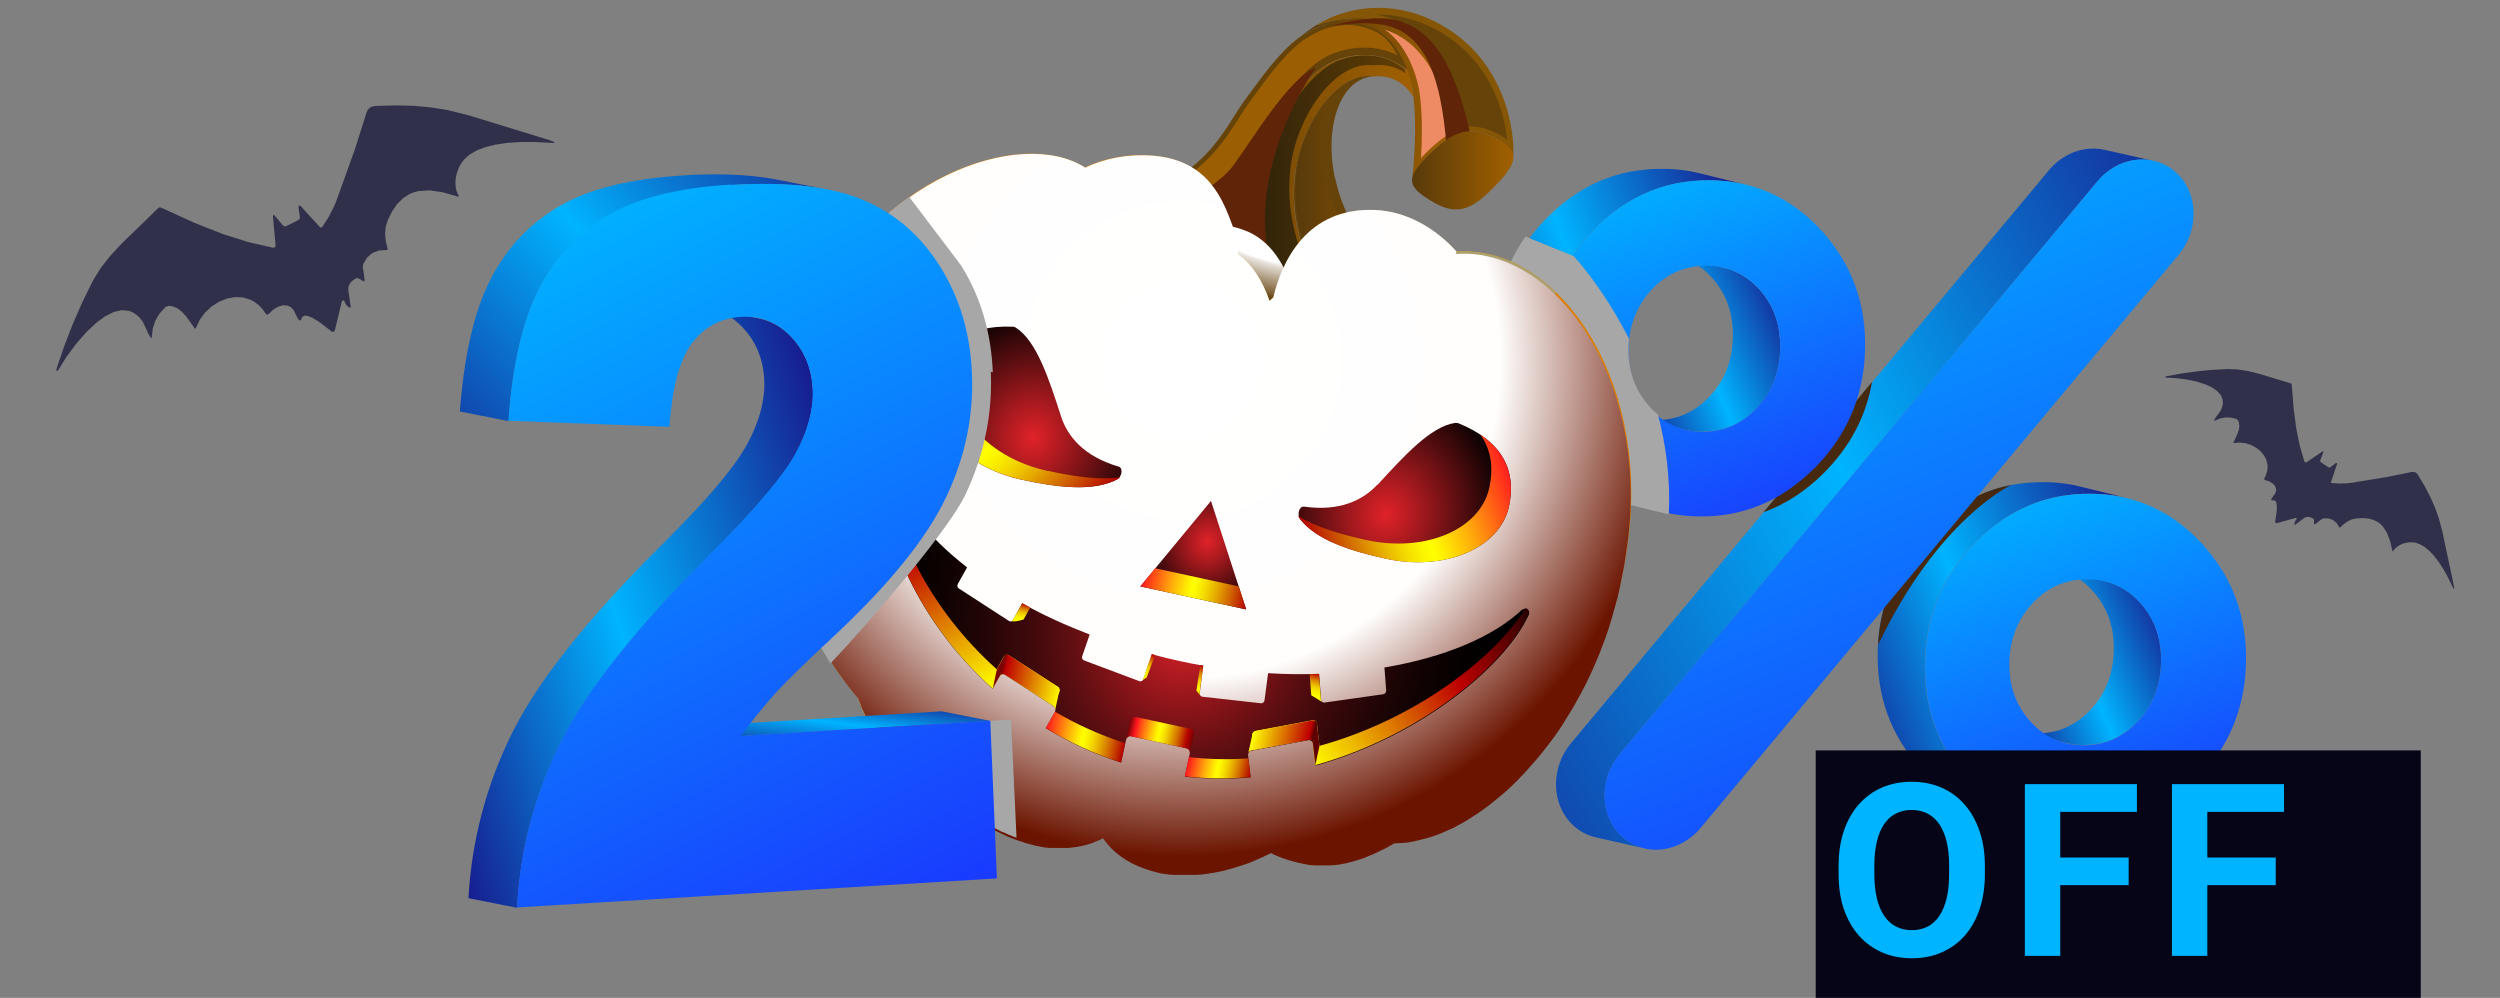 <svg width="238" height="95" viewBox="0 0 238 95" fill="none" xmlns="http://www.w3.org/2000/svg">
<rect x="0" y="0" width="238" height="95" fill="#808080" stroke="none"/>
<path d="M203.828 57.474C202.86 56.371 201.722 55.659 200.414 55.337L195.913 54.234C197.221 54.557 198.376 55.269 199.327 56.371C200.669 57.914 201.297 59.797 201.23 62.019C201.162 64.24 200.414 66.106 198.988 67.598C198.529 68.073 198.053 68.48 197.544 68.802C197.068 69.091 196.576 69.328 196.066 69.498C195.37 69.718 194.622 69.837 193.824 69.82C193.756 69.82 193.671 69.82 193.603 69.82C193.111 69.803 192.652 69.735 192.211 69.633L196.712 70.736C197.153 70.837 197.629 70.905 198.104 70.922C198.172 70.922 198.257 70.922 198.325 70.922C199.123 70.922 199.871 70.82 200.567 70.6C201.094 70.43 201.586 70.193 202.045 69.905C202.554 69.582 203.047 69.175 203.488 68.701C204.915 67.191 205.663 65.343 205.73 63.121C205.798 60.899 205.17 59.017 203.828 57.474Z" fill="url(#paint0_linear_13_7952)"/>
<path d="M198.002 46.315C197.051 46.077 196.066 45.941 195.03 45.907C194.877 45.907 194.707 45.907 194.555 45.907C192.873 45.891 191.294 46.128 189.782 46.603C188.661 46.976 187.574 47.468 186.538 48.129C185.519 48.774 184.551 49.554 183.633 50.469C183.515 50.588 183.396 50.707 183.277 50.826C180.406 53.844 178.912 57.508 178.759 61.781C178.623 66.241 179.982 70.023 182.852 73.144C184.89 75.365 187.285 76.807 190.003 77.485L194.504 78.588C191.769 77.926 189.391 76.485 187.353 74.246C184.483 71.126 183.107 67.327 183.26 62.883C183.396 58.61 184.89 54.947 187.778 51.928C187.897 51.809 188.015 51.691 188.134 51.572C189.052 50.656 190.02 49.876 191.039 49.231C192.075 48.587 193.145 48.078 194.283 47.705C195.794 47.213 197.374 46.993 199.056 47.01C199.208 47.01 199.378 47.01 199.531 47.01C200.567 47.044 201.552 47.179 202.503 47.417L198.002 46.315Z" fill="url(#paint1_linear_13_7952)"/>
<path d="M208.958 74.45C205.866 77.536 202.215 79.062 198.036 79.012C193.807 78.961 190.257 77.383 187.37 74.246C184.5 71.126 183.124 67.327 183.277 62.883C183.413 58.423 185.043 54.658 188.134 51.572C191.226 48.485 194.877 46.959 199.056 47.01C203.285 47.061 206.835 48.672 209.722 51.86C212.592 55.048 213.951 58.83 213.815 63.24C213.679 67.632 212.049 71.38 208.958 74.466V74.45ZM191.294 62.968C191.226 65.19 191.871 67.072 193.23 68.616C194.589 70.159 196.287 70.922 198.291 70.956C200.312 70.973 202.028 70.244 203.472 68.734C204.898 67.225 205.663 65.359 205.731 63.138C205.798 60.916 205.17 59.034 203.828 57.49C202.486 55.964 200.805 55.184 198.801 55.15C196.729 55.133 194.979 55.862 193.553 57.372C192.126 58.881 191.361 60.747 191.294 62.968Z" fill="url(#paint2_linear_13_7952)"/>
<g style="mix-blend-mode:multiply">
<path d="M186.538 48.129C185.519 48.773 184.551 49.554 183.633 50.469C183.515 50.588 183.396 50.707 183.277 50.826C180.491 53.76 178.963 57.711 178.793 61.391C184.585 49.282 191.497 46.162 191.497 46.162C190.92 46.281 190.342 46.416 189.799 46.603C188.678 46.976 187.591 47.468 186.555 48.129H186.538Z" fill="#46290E"/>
</g>
<path d="M200.363 14.262C200.058 14.194 199.735 14.16 199.429 14.143C199.378 14.143 199.344 14.143 199.293 14.143C198.75 14.143 198.206 14.228 197.68 14.398C197.255 14.533 196.847 14.737 196.457 14.974C196.049 15.229 195.676 15.534 195.336 15.89C195.234 15.992 195.149 16.093 195.064 16.195L149.562 70.752C147.558 73.144 147.677 76.671 149.8 78.605C150.428 79.181 151.176 79.554 151.957 79.724L156.594 80.775C155.812 80.606 155.082 80.233 154.437 79.656C152.297 77.723 152.195 74.195 154.199 71.804L199.701 17.247C199.786 17.145 199.888 17.026 199.973 16.941C200.312 16.585 200.703 16.28 201.094 16.026C201.484 15.771 201.892 15.585 202.317 15.449C202.843 15.279 203.387 15.195 203.93 15.195C203.981 15.195 204.015 15.195 204.066 15.195C204.389 15.195 204.694 15.245 205 15.313L200.363 14.262Z" fill="url(#paint3_linear_13_7952)"/>
<path d="M203.93 15.178C205.102 15.178 206.24 15.585 207.157 16.416C209.297 18.349 209.399 21.876 207.395 24.268L161.893 78.825C160.755 80.182 159.175 80.894 157.647 80.894C156.475 80.894 155.337 80.487 154.42 79.656C152.28 77.723 152.178 74.195 154.182 71.804L199.684 17.247C200.822 15.89 202.402 15.178 203.93 15.178Z" fill="url(#paint4_linear_13_7952)"/>
<g style="mix-blend-mode:multiply">
<path d="M178.215 36.359L167.889 48.757C169.978 48.01 171.88 46.772 173.629 45.026C176.109 42.55 177.638 39.666 178.215 36.359Z" fill="#46290E"/>
</g>
<path d="M167.566 27.642C166.598 26.54 165.46 25.828 164.152 25.506L159.651 24.403C160.959 24.726 162.114 25.438 163.065 26.54C164.407 28.084 165.035 29.966 164.967 32.188C164.899 34.409 164.152 36.275 162.725 37.767C162.267 38.242 161.791 38.649 161.282 38.971C160.806 39.26 160.313 39.497 159.804 39.666C159.107 39.887 158.36 40.006 157.562 39.989C157.494 39.989 157.409 39.989 157.341 39.989C156.849 39.972 156.39 39.904 155.948 39.802L160.449 40.904C160.891 41.006 161.366 41.074 161.842 41.091C161.91 41.091 161.995 41.091 162.063 41.091C162.861 41.091 163.608 40.989 164.305 40.769C164.831 40.599 165.324 40.362 165.782 40.074C166.292 39.751 166.785 39.344 167.226 38.869C168.653 37.36 169.4 35.511 169.468 33.29C169.536 31.068 168.908 29.186 167.566 27.642Z" fill="url(#paint5_linear_13_7952)"/>
<path d="M161.74 16.483C160.789 16.246 159.804 16.11 158.768 16.076C158.615 16.076 158.445 16.076 158.292 16.076C156.611 16.059 155.031 16.297 153.52 16.772C152.399 17.145 151.312 17.637 150.275 18.298C149.256 18.942 148.288 19.723 147.371 20.638C147.252 20.757 147.133 20.876 147.014 20.995C144.144 24.013 142.649 27.677 142.496 31.95C142.361 36.41 143.719 40.192 146.59 43.313C148.628 45.534 151.023 46.976 153.74 47.654L158.241 48.757C155.507 48.095 153.129 46.654 151.091 44.415C148.22 41.295 146.845 37.496 146.997 33.053C147.133 28.779 148.628 25.116 151.515 22.097C151.634 21.978 151.753 21.86 151.872 21.741C152.789 20.825 153.757 20.045 154.776 19.4C155.812 18.756 156.883 18.247 158.021 17.874C159.532 17.382 161.112 17.162 162.793 17.179C162.946 17.179 163.116 17.179 163.269 17.179C164.305 17.213 165.29 17.348 166.241 17.586L161.74 16.483Z" fill="url(#paint6_linear_13_7952)"/>
<path d="M172.695 44.602C169.604 47.688 165.952 49.215 161.774 49.164C157.545 49.113 153.995 47.536 151.108 44.398C148.237 41.278 146.861 37.479 147.014 33.036C147.15 28.575 148.781 24.81 151.872 21.724C154.963 18.637 158.615 17.111 162.793 17.162C167.022 17.213 170.572 18.824 173.46 22.012C176.33 25.201 177.689 28.982 177.553 33.392C177.417 37.784 175.786 41.532 172.695 44.619V44.602ZM155.031 33.12C154.963 35.342 155.609 37.224 156.967 38.768C158.326 40.294 160.025 41.074 162.029 41.108C164.05 41.125 165.765 40.396 167.209 38.886C168.636 37.377 169.4 35.512 169.468 33.29C169.536 31.068 168.908 29.186 167.566 27.643C166.224 26.116 164.543 25.336 162.538 25.302C160.466 25.285 158.717 26.015 157.29 27.524C155.863 29.033 155.099 30.899 155.031 33.12Z" fill="url(#paint7_linear_13_7952)"/>
<g style="mix-blend-mode:multiply">
<path d="M149.613 42.6C147.779 39.921 146.912 36.834 146.997 33.307C146.556 32.357 146.063 31.424 145.537 30.509C145.418 30.305 145.197 30.136 145.18 30.509C145.18 30.61 145.18 30.712 145.18 30.831C145.18 30.695 145.18 30.576 145.18 30.441C145.18 30.237 145.095 29.932 144.976 29.678C144.908 29.491 144.806 29.322 144.704 29.169C144.263 28.507 143.804 27.88 143.329 27.253C142.853 28.745 142.581 30.322 142.53 32.018C142.395 36.444 143.736 40.192 146.607 43.296C147.609 44.381 148.679 45.28 149.834 45.992C149.834 44.839 149.749 43.686 149.613 42.566V42.6Z" fill="#46290E"/>
</g>
<g style="mix-blend-mode:multiply">
<path d="M142.259 31.713C142.225 32.866 142.293 33.985 142.446 35.054C142.904 38.191 144.229 40.955 146.42 43.33C147.439 44.432 148.543 45.348 149.715 46.077C149.715 46.077 149.715 46.06 149.715 46.043C150.955 46.806 152.297 47.383 153.74 47.722L158.343 48.841C158.037 48.774 157.732 48.672 157.426 48.587C157.902 48.74 158.377 48.858 158.87 48.96C159.04 45.551 158.598 42.346 157.834 39.463C157.545 39.226 157.256 38.971 157.001 38.666C155.609 37.106 154.946 35.172 155.031 32.9C155.031 32.679 155.065 32.459 155.082 32.255C152.602 27.354 149.817 24.386 149.817 24.386L145.231 22.521C143.363 25.183 142.378 28.219 142.259 31.696V31.713Z" fill="#A7A7A7"/>
</g>
<path d="M117.308 21.571C116.374 19.078 115.032 15.229 109.699 14.805C107.321 14.618 105.113 15.059 103.245 15.941C103.788 16.297 104.281 16.704 104.689 17.196C107.066 20.011 107.423 24.183 106.557 29.084C107.1 29.22 107.678 29.372 108.289 29.525C119.397 32.34 118.242 24.064 117.308 21.554V21.571Z" fill="url(#paint8_radial_13_7952)"/>
<path d="M138.573 23.962C138.573 23.962 138.624 23.962 138.641 23.962C136.654 21.741 133.885 20.147 130.964 20.011C121.418 19.536 120.79 30.78 120.79 30.78C120.79 30.78 125.987 32.645 131.185 33.731C132.187 28.541 134.174 24.336 138.573 23.962Z" fill="url(#paint9_radial_13_7952)"/>
<path d="M138.573 23.962C136.756 24.115 135.346 24.929 134.259 26.184C134.616 26.031 134.972 25.947 135.346 25.947C141.817 25.947 151.617 36.359 148.9 54.675C147.116 66.75 139.728 76.061 132.764 80.08C141.07 79.792 152.857 69.023 155.048 51.029C156.933 35.562 147.965 23.182 138.573 23.962Z" fill="url(#paint10_radial_13_7952)"/>
<path d="M82.591 36.97C87.143 25.506 98.082 17.331 105.674 18.603C105.402 18.095 105.079 17.62 104.706 17.196C99.542 11.107 83.441 16.009 77.326 30.152C70.159 46.789 76.069 60 81.657 66.377C78.991 59.254 78.226 47.959 82.591 36.97Z" fill="url(#paint11_radial_13_7952)"/>
<g style="mix-blend-mode:screen">
<path d="M112.315 28.864C111.245 28.864 110.005 28.677 108.595 28.321C108.374 28.27 108.153 28.219 107.95 28.151C108.697 22.945 107.95 19.095 105.64 16.382C105.64 16.382 105.64 16.382 105.64 16.365C106.608 16.11 107.627 15.975 108.646 15.975C108.969 15.975 109.291 15.975 109.614 16.009C114.064 16.365 115.202 19.384 116.102 21.826L116.153 21.978C116.663 23.318 117.019 25.879 115.949 27.405C115.287 28.372 114.064 28.847 112.315 28.847V28.864Z" fill="url(#paint12_radial_13_7952)"/>
<path d="M130.234 32.255C126.871 31.475 123.66 30.441 122.132 29.932C122.489 27.524 124.034 21.215 130.386 21.215C130.556 21.215 130.726 21.215 130.896 21.215C132.696 21.3 134.531 22.029 136.127 23.284C132.255 24.912 130.811 29.542 130.217 32.238L130.234 32.255Z" fill="url(#paint13_radial_13_7952)"/>
<path d="M153.248 52.946C153.146 53.454 153.282 53.963 153.299 54.472C153.299 55.014 153.18 55.54 153.044 56.066C152.925 56.507 152.942 57.066 152.789 57.474C152.67 57.796 152.314 57.965 152.059 58.186C151.804 58.406 151.617 58.695 151.379 58.915C151.04 59.22 150.564 59.39 150.106 59.356C150.021 59.356 149.936 59.356 149.868 59.305C149.766 59.237 149.715 59.119 149.664 59C149.443 58.389 149.205 57.694 149.511 57.117C149.698 56.744 149.851 56.541 149.919 56.134C149.97 55.71 150.089 55.286 150.14 54.862C151.634 44.805 149.545 35.647 144.416 29.712C142.547 27.541 140.407 25.997 138.284 25.251C138.42 25.234 138.556 25.217 138.709 25.2C138.947 25.183 139.201 25.166 139.456 25.166C142.53 25.166 145.639 26.761 148.22 29.678C150.87 32.662 152.551 36.444 153.401 40.328C153.859 42.431 154.097 44.568 154.097 46.721C154.097 47.824 154.063 48.926 153.944 50.012C153.893 50.469 153.91 50.961 153.859 51.419C153.791 51.962 153.367 52.42 153.265 52.962L153.248 52.946Z" fill="url(#paint14_radial_13_7952)"/>
<path d="M78.821 43.109C78.124 43.109 77.598 42.414 77.479 41.736C77.343 41.057 77.479 40.345 77.445 39.65C77.394 38.632 76.969 37.665 76.766 36.665C76.358 34.715 77.7 32.408 78.447 30.644C82.591 21.046 91.678 15.856 98.132 15.856C99.61 15.856 101.546 16.127 103.007 17.281C99.287 17.586 95.177 19.502 91.288 22.775C87.007 26.388 83.492 31.272 81.419 36.512C80.604 38.564 79.942 40.667 79.228 42.753C79.195 42.855 79.16 42.957 79.076 43.024C78.991 43.092 78.889 43.109 78.787 43.109H78.821Z" fill="url(#paint15_radial_13_7952)"/>
</g>
<g style="mix-blend-mode:multiply">
<path d="M144.721 27.235C146.199 27.897 147.337 28.084 148.203 27.914C145.418 25.183 142.055 23.708 138.641 23.962C136.654 21.741 133.885 20.147 130.964 20.011C127.89 19.858 125.75 20.927 124.238 22.436C128.246 25.438 131.949 28.304 131.949 28.304C131.949 28.304 132.543 27.388 133.902 26.642C134.021 26.489 134.14 26.337 134.259 26.201C134.616 26.048 134.972 25.964 135.329 25.964C135.397 25.964 135.482 25.964 135.55 25.964C137.588 25.387 140.56 25.387 144.704 27.253L144.721 27.235Z" fill="#ABA270"/>
</g>
<path d="M119.499 15.211C121.266 11.887 123.898 6.986 127.21 5.731C129.112 5.019 131.711 4.849 134.089 6.749C133.545 4.765 132.526 3.086 130.573 2.39C127.839 1.441 125.699 2.238 123.694 3.561C121.656 5.07 120.026 7.478 118.446 9.615C116.578 12.142 114.421 17.874 106.285 18.502C102.022 18.824 105.062 21.944 109.529 24.861C114.964 22.25 117.835 18.315 119.499 15.211Z" fill="#664309"/>
<path d="M109.58 24.081C105.555 21.419 104.689 19.892 104.807 19.434C104.858 19.231 105.3 18.977 106.336 18.892C113.453 18.349 116.17 14.024 117.988 11.175C118.31 10.666 118.616 10.175 118.905 9.785C119.109 9.513 119.312 9.242 119.499 8.971C120.875 7.088 122.319 5.138 124.017 3.866C125.563 2.831 126.871 2.374 128.229 2.374C128.943 2.374 129.639 2.492 130.386 2.764C131.541 3.171 132.408 3.985 133.019 5.257C132.034 4.765 130.981 4.527 129.86 4.527C128.909 4.527 127.958 4.714 127.006 5.053C123.474 6.376 120.773 11.43 118.99 14.788C116.748 18.993 113.673 22.029 109.546 24.064L109.58 24.081Z" fill="#9C5E02"/>
<path d="M123.355 16.144C124.034 11.565 127.499 6.8 130.624 7.292C132.306 7.088 133.681 7.8 134.548 9.242C134.446 8.394 134.31 7.563 134.089 6.766C131.711 4.866 129.096 5.036 127.21 5.748C123.898 6.986 121.266 11.887 119.499 15.229C117.852 18.349 114.964 22.267 109.529 24.878C113.572 27.507 118.769 29.983 120.739 30.034C122.149 30.085 124.374 29.966 126.786 29.745C125.478 27.032 122.421 22.402 123.338 16.161L123.355 16.144Z" fill="url(#paint16_linear_13_7952)"/>
<path style="mix-blend-mode:screen" d="M121.554 28.965C121.317 28.965 121.079 28.965 120.875 28.965C119.193 28.915 114.692 26.879 110.752 24.403C114.794 22.267 117.852 19.163 120.094 14.957C121.792 11.752 124.374 6.919 127.516 5.731C128.331 5.426 129.163 5.274 129.979 5.274C131.337 5.274 132.594 5.698 133.715 6.562C133.749 6.698 133.783 6.851 133.817 6.986C133.087 6.461 132.238 6.189 131.287 6.189C131.1 6.189 130.93 6.189 130.743 6.223C130.59 6.206 130.437 6.189 130.284 6.189C126.854 6.189 123.559 11.124 122.913 15.551C122.098 21.113 124.323 25.404 125.783 28.253C125.868 28.423 125.953 28.592 126.038 28.745C124.289 28.898 122.709 28.965 121.537 28.965H121.554Z" fill="url(#paint17_linear_13_7952)"/>
<path d="M127.074 16.907C126.038 11.972 127.635 7.817 130.335 7.326C130.437 7.309 130.539 7.292 130.624 7.275C127.499 6.8 124.017 11.548 123.355 16.127C122.438 22.368 125.495 26.998 126.803 29.712C131.507 29.271 136.925 28.406 138.488 27.439C131.253 26.252 128.127 21.809 127.091 16.89L127.074 16.907Z" fill="#664309"/>
<path d="M126.701 28.948C126.565 28.66 126.412 28.372 126.242 28.049C124.832 25.336 122.709 21.232 123.474 16.009C123.864 13.346 125.172 10.785 126.718 9.191C125.733 11.158 125.512 13.94 126.106 16.806C127.278 22.334 130.726 25.964 136.127 27.388C134.072 27.965 130.59 28.541 126.701 28.931V28.948Z" fill="url(#paint18_linear_13_7952)"/>
<path d="M125.325 2.39C124.764 2.73 124.221 3.137 123.711 3.578C125.546 2.221 127.686 1.593 130.42 2.543C133.172 3.51 134.412 7.309 134.565 9.242C134.921 12.43 134.565 15.805 134.446 17.094C134.497 16.483 135.023 15.754 136.076 14.686C137.044 13.719 137.877 13.092 138.692 12.769C138.165 8.19 135.465 -0.832 125.325 2.39Z" fill="url(#paint19_linear_13_7952)"/>
<g style="mix-blend-mode:soft-light">
<path d="M135.278 15.042C135.38 13.448 135.431 11.396 135.21 9.395C135.057 7.478 134.021 4.341 131.864 2.831C136.569 4.358 137.877 10.175 138.199 12.651C137.452 13.024 136.671 13.634 135.787 14.516C135.601 14.703 135.431 14.872 135.278 15.042Z" fill="#EE8B64"/>
</g>
<path d="M138.267 3.035C134.038 0.101 129.079 0.101 125.325 2.39C135.465 -0.832 138.165 8.19 138.692 12.769C139.864 12.295 140.968 12.447 142.327 13.126C143.431 13.685 143.991 14.38 144.042 15.025C144.212 13.787 143.974 6.986 138.25 3.018L138.267 3.035Z" fill="#855605"/>
<path d="M143.482 13.295C143.227 13.092 142.921 12.905 142.581 12.736C141.647 12.261 140.832 12.04 140.051 12.04C139.745 12.04 139.456 12.074 139.15 12.142C138.709 9.157 137.027 2.441 130.981 1.39C131.049 1.39 131.117 1.39 131.202 1.39C133.546 1.39 135.889 2.153 137.962 3.578C142.004 6.376 143.21 10.734 143.482 13.295Z" fill="#664309"/>
<g style="mix-blend-mode:screen">
<path d="M126.48 2.526C127.295 2.306 128.127 2.102 128.977 1.95C129.826 1.797 130.692 1.712 131.575 1.746C131.694 1.746 131.796 1.746 131.898 1.763C132.017 1.763 132.119 1.78 132.238 1.797C132.458 1.831 132.679 1.865 132.9 1.916C133.342 2.017 133.766 2.187 134.191 2.374C135.023 2.781 135.754 3.374 136.348 4.069C136.942 4.765 137.435 5.528 137.843 6.325C138.25 7.122 138.573 7.953 138.879 8.784C139.456 10.446 139.864 12.159 140.187 13.855L137.724 14.177C137.605 12.532 137.418 10.887 137.078 9.276C136.908 8.479 136.688 7.699 136.416 6.936C136.144 6.189 135.804 5.46 135.363 4.816C134.921 4.171 134.378 3.612 133.732 3.171C133.41 2.967 133.053 2.781 132.679 2.645C132.492 2.56 132.306 2.526 132.102 2.458C132 2.441 131.898 2.407 131.813 2.391C131.711 2.374 131.609 2.34 131.507 2.34C130.709 2.204 129.86 2.187 129.028 2.238C128.178 2.289 127.346 2.391 126.497 2.509L126.48 2.526Z" fill="#602408"/>
</g>
<g style="mix-blend-mode:screen">
<path d="M107.406 21.775C111.72 20.062 115.932 17.806 117.461 15.686C119.346 13.092 122.777 7.359 125.274 6.427C123.083 9.547 117.563 19.858 122.251 28.287C112.247 33.392 107.406 21.775 107.406 21.775Z" fill="#602408"/>
</g>
<path d="M136.076 14.686C138.437 12.329 140.034 11.972 142.327 13.126C144.62 14.279 144.62 15.313 142.53 17.501C140.441 19.689 138.981 20.723 136.484 19.265C133.987 17.806 133.664 17.077 136.059 14.686H136.076Z" fill="url(#paint20_linear_13_7952)"/>
<path style="mix-blend-mode:multiply" d="M138.471 27.456C137.129 27.235 135.923 26.896 134.853 26.472C134.768 26.574 134.683 26.693 134.599 26.795C132.56 25.319 130.2 24.641 127.754 24.692C126.174 24.726 124.544 25.641 122.93 27.168C122.013 24.539 120.535 22.674 118.446 21.91C116.629 21.232 114.693 21.198 112.756 21.673C112.196 19.994 111.245 18.654 109.784 17.806C108.748 18.145 107.593 18.383 106.268 18.485C102.192 18.79 104.79 21.656 108.935 24.454C110.667 26.93 113.843 30.102 118.531 29.474C119.448 29.796 120.213 29.983 120.739 30C122.149 30.051 124.374 29.932 126.786 29.712C131.49 29.271 136.908 28.406 138.471 27.439V27.456Z" fill="url(#paint21_radial_13_7952)"/>
<path d="M135.346 25.93C134.157 25.93 133.019 26.795 131.949 28.287C136.858 31.933 139.847 40.582 137.537 55.286C135.278 69.633 127.975 77.587 121.028 81.047C121.945 81.522 123.117 81.895 124.544 82.149C132.374 83.506 146.335 71.906 148.883 54.658C151.6 36.343 141.8 25.93 135.329 25.93H135.346Z" fill="url(#paint22_radial_13_7952)"/>
<path style="mix-blend-mode:multiply" d="M135.346 25.93C135.346 25.93 135.176 25.93 135.091 25.93C141.257 26.32 150.174 35.562 147.643 51.572C145.554 64.732 135.516 74.195 127.975 75.925C125.75 78.198 123.372 79.876 121.028 81.047C121.945 81.522 123.117 81.895 124.544 82.149C132.374 83.506 146.335 71.906 148.883 54.658C151.6 36.343 141.8 25.93 135.329 25.93H135.346Z" fill="url(#paint23_linear_13_7952)"/>
<path d="M92.799 45.923C96.23 34.917 103.856 25.165 111.16 23.317C110.565 21.485 109.512 20.06 107.814 19.28C100.306 15.736 87.585 24.385 82.575 36.986C76.018 53.487 81.046 70.632 86.634 73.431C87.823 74.024 88.995 74.177 90.15 74.007C87.806 68.886 88.315 60.321 92.782 45.957L92.799 45.923Z" fill="url(#paint24_radial_13_7952)"/>
<path style="mix-blend-mode:multiply" d="M85.97 35.138C89.622 25.726 97.962 18.773 104.467 18.468C96.959 18.162 86.904 26.082 82.59 36.953C76.034 53.454 81.062 70.6 86.65 73.398C87.839 73.992 89.011 74.144 90.165 73.975C89.367 72.245 88.909 70.125 88.807 67.513C84.204 63.918 80.467 49.265 85.953 35.155L85.97 35.138Z" fill="url(#paint25_linear_13_7952)"/>
<path d="M125.444 26.252C123.932 26.286 122.387 27.168 120.858 28.66C123.083 35.139 121.945 46.399 118.463 57.372C115.015 68.243 110.752 76.824 105.028 79.639C106.336 81.522 108.272 82.437 110.327 82.929C117.733 84.693 133.97 77.994 137.537 55.286C140.764 34.782 133.681 26.031 125.444 26.235V26.252Z" fill="url(#paint26_radial_13_7952)"/>
<path style="mix-blend-mode:multiply" d="M138.182 42.176C138.216 44.907 137.962 47.959 137.35 51.368C133.596 72.347 116.561 78.537 108.799 76.909C108.765 76.909 108.731 76.909 108.714 76.892C107.559 78.079 106.336 79.012 105.045 79.656C106.353 81.538 108.289 82.454 110.344 82.946C117.75 84.71 133.987 78.011 137.554 55.303C138.352 50.215 138.522 45.857 138.199 42.176H138.182Z" fill="url(#paint27_linear_13_7952)"/>
<path d="M92.799 45.924C97.096 32.137 107.984 20.299 116.578 23.538C123.609 26.201 123.304 42.075 118.463 57.372C113.724 72.347 107.406 82.98 97.929 80.165C88.825 77.468 85.462 69.498 92.816 45.907L92.799 45.924Z" fill="url(#paint28_linear_13_7952)"/>
<path style="mix-blend-mode:multiply" d="M119.244 53.081C114.659 66.665 108.544 76.315 99.355 73.754C90.54 71.312 87.296 64.071 94.413 42.685C95.466 39.531 96.909 36.495 98.642 33.765C96.23 37.343 94.192 41.532 92.816 45.925C85.462 69.498 88.825 77.485 97.929 80.182C107.423 82.997 113.724 72.364 118.463 57.389C119.601 53.81 120.484 50.198 121.079 46.739C120.569 48.841 119.958 50.978 119.244 53.098V53.081Z" fill="url(#paint29_linear_13_7952)"/>
<g style="mix-blend-mode:screen">
<path d="M136.501 66.462C136.399 66.377 136.331 66.275 136.297 66.157C136.11 65.631 136.518 64.461 136.637 63.918C136.858 62.985 137.265 62.086 137.52 61.154C138.046 59.288 138.454 57.406 138.76 55.489C141.409 38.7 137.129 31.289 133.681 28.117C134.191 27.592 134.768 27.168 135.346 27.168C137.605 27.168 140.288 28.711 142.53 31.306C144.738 33.85 149.647 41.21 147.677 54.489C147.473 55.913 147.167 57.304 146.794 58.695C146.522 59.729 146.573 60.797 146.029 61.73C144.925 63.63 142.819 64.969 140.662 65.241C140.254 65.292 139.83 65.309 139.439 65.461C138.862 65.699 138.437 66.207 137.894 66.496C137.469 66.733 136.841 66.75 136.501 66.462Z" fill="url(#paint30_radial_13_7952)"/>
<path d="M87.942 54.964C87.942 54.964 87.823 54.964 87.772 54.964C86.362 54.913 85.02 53.98 84.494 52.691C84.137 51.809 84.12 50.809 83.644 49.995C83.237 49.299 82.54 48.824 82.099 48.146C80.214 45.365 82.676 40.124 83.746 37.428C85.683 32.561 88.944 28.016 92.918 24.658C96.655 21.503 100.714 19.706 104.06 19.706C105.249 19.706 106.353 19.943 107.304 20.384C108.255 20.825 108.986 21.537 109.512 22.538C102.413 25.2 95.058 34.562 91.627 45.551C90.727 48.451 90.201 51.674 88.774 54.37C88.689 54.54 88.587 54.709 88.434 54.811C88.298 54.913 88.111 54.947 87.942 54.947V54.964Z" fill="url(#paint31_radial_13_7952)"/>
<path d="M119.312 65.512C119.193 65.461 119.075 65.41 118.956 65.36C116.323 64.071 119.024 59.678 119.635 57.745C123.202 46.501 124.17 35.63 122.268 29.033C123.44 28.016 124.51 27.49 125.478 27.473C125.563 27.473 125.648 27.473 125.733 27.473C128.535 27.473 131.015 28.643 132.934 30.882C136.858 35.461 138.063 44.076 136.331 55.099C136.025 57.05 135.55 58.966 135.244 60.899C135.006 62.375 134.191 64.138 132.679 64.715C131.983 64.987 131.219 64.953 130.488 64.919C128.127 64.8 125.733 64.596 123.457 65.224C122.794 65.41 122.149 65.665 121.469 65.75C120.756 65.851 120.009 65.75 119.329 65.512H119.312Z" fill="url(#paint32_radial_13_7952)"/>
<path d="M105.011 64.783C103.924 64.461 102.922 63.884 101.835 63.579C100.612 63.24 99.321 63.291 98.064 63.07C96.162 62.714 94.362 61.696 93.173 60.153C90.048 56.134 92.663 50.52 93.988 46.297C97.776 34.138 106.574 24.234 113.589 24.234C114.472 24.234 115.338 24.386 116.136 24.692C121.826 26.845 122.336 41.04 117.274 56.999C116.442 59.644 115.678 62.765 113.758 64.868C113.113 65.563 112.196 66.089 111.245 66.004C110.548 65.936 109.92 65.563 109.24 65.359C108.001 64.969 106.642 65.156 105.368 64.885C105.232 64.851 105.113 64.817 104.977 64.783H105.011Z" fill="url(#paint33_radial_13_7952)"/>
</g>
<g style="mix-blend-mode:screen">
<path d="M137.571 65.241C137.622 65.003 137.69 64.749 137.724 64.613C137.775 64.461 137.809 64.308 137.826 64.189C137.928 63.731 138.097 63.257 138.284 62.748C138.42 62.341 138.573 61.917 138.692 61.476C139.218 59.61 139.643 57.66 139.966 55.676C142.378 40.413 139.218 32.493 135.669 28.406C137.486 28.558 139.728 29.949 141.579 32.103C143.668 34.528 148.339 41.532 146.454 54.302C146.267 55.54 145.995 56.863 145.605 58.372C145.503 58.796 145.435 59.186 145.384 59.576C145.299 60.17 145.214 60.679 144.976 61.103C144.076 62.646 142.327 63.782 140.509 64.003C140.441 64.003 140.356 64.02 140.288 64.02C139.915 64.054 139.456 64.105 138.981 64.291C138.488 64.495 138.114 64.783 137.792 65.037C137.707 65.105 137.622 65.173 137.554 65.224L137.571 65.241Z" fill="url(#paint34_radial_13_7952)"/>
<path d="M87.721 53.726C86.838 53.658 85.954 53.047 85.615 52.216C85.496 51.945 85.428 51.606 85.343 51.25C85.207 50.673 85.054 49.995 84.698 49.367C84.409 48.858 84.018 48.468 83.695 48.129C83.475 47.892 83.254 47.671 83.101 47.451C81.759 45.483 83.56 41.074 84.528 38.7C84.647 38.395 84.766 38.123 84.867 37.869C86.736 33.171 89.861 28.813 93.683 25.59C97.198 22.623 100.969 20.927 104.026 20.927C105.045 20.927 105.945 21.113 106.744 21.486C107.049 21.622 107.321 21.809 107.559 22.029C100.578 25.489 93.683 34.715 90.421 45.178C90.133 46.094 89.878 47.061 89.64 47.993C89.114 49.961 88.587 51.996 87.704 53.726H87.721Z" fill="url(#paint35_radial_13_7952)"/>
<path d="M120.875 64.562C120.501 64.562 120.111 64.495 119.754 64.359C119.669 64.325 119.584 64.291 119.499 64.24C118.531 63.765 119.312 61.73 120.196 59.678C120.45 59.085 120.671 58.559 120.824 58.101C124.34 47.01 125.376 36.41 123.677 29.474C124.374 28.965 125.002 28.694 125.512 28.694C125.58 28.694 125.665 28.694 125.733 28.694C128.161 28.694 130.318 29.729 132 31.662C135.686 35.969 136.79 44.228 135.108 54.896C134.955 55.846 134.751 56.829 134.565 57.779C134.378 58.728 134.174 59.712 134.004 60.696C133.817 61.849 133.206 63.172 132.221 63.545C131.966 63.647 131.626 63.697 131.168 63.697C130.947 63.697 130.726 63.697 130.522 63.681L129.877 63.647C129.011 63.596 128.11 63.562 127.21 63.562C125.597 63.562 124.306 63.715 123.117 64.037C122.896 64.088 122.692 64.155 122.472 64.223C122.047 64.359 121.656 64.478 121.283 64.528C121.147 64.546 121.011 64.562 120.858 64.562H120.875Z" fill="url(#paint36_radial_13_7952)"/>
<path d="M111.465 64.783C111.465 64.783 111.397 64.783 111.364 64.783C111.092 64.766 110.769 64.63 110.412 64.478C110.158 64.376 109.903 64.274 109.631 64.189C108.799 63.935 107.984 63.884 107.202 63.85C106.642 63.816 106.132 63.799 105.657 63.681C105.555 63.664 105.453 63.63 105.351 63.596C104.909 63.46 104.451 63.273 103.975 63.07C103.398 62.833 102.82 62.578 102.158 62.392C101.343 62.171 100.544 62.103 99.763 62.035C99.237 61.985 98.761 61.951 98.285 61.866C96.638 61.561 95.126 60.662 94.141 59.407C91.848 56.473 93.292 52.233 94.549 48.502C94.769 47.858 94.973 47.264 95.16 46.671C98.744 35.189 107.185 25.472 113.589 25.472C114.319 25.472 115.032 25.607 115.712 25.845C120.094 27.49 121.3 40.26 116.102 56.642C115.983 56.999 115.881 57.355 115.763 57.728C115.049 60.034 114.319 62.426 112.858 64.054C112.434 64.511 111.924 64.8 111.465 64.8V64.783Z" fill="url(#paint37_radial_13_7952)"/>
</g>
<path style="mix-blend-mode:multiply" d="M138.658 23.945C136.671 21.724 133.902 20.13 130.981 19.994C124.323 19.672 121.996 25.048 121.215 28.321C121.096 28.423 120.977 28.541 120.858 28.643C120.179 26.676 119.193 25.149 117.869 24.2C117.869 24.166 117.869 24.132 117.869 24.098C117.869 23.979 117.852 23.878 117.835 23.776C117.818 23.555 117.784 23.352 117.75 23.148C117.75 23.047 117.716 22.962 117.699 22.86C117.699 22.86 117.699 22.843 117.699 22.826C117.682 22.741 117.665 22.64 117.648 22.555C117.648 22.555 117.648 22.555 117.648 22.538C117.631 22.453 117.614 22.368 117.58 22.283C117.563 22.199 117.529 22.131 117.512 22.046C117.512 22.046 117.512 22.029 117.512 22.012C117.495 21.944 117.461 21.876 117.444 21.809C117.444 21.809 117.444 21.792 117.444 21.775C117.427 21.707 117.393 21.639 117.376 21.588C116.442 19.095 115.1 15.245 109.767 14.821C107.389 14.635 105.181 15.076 103.313 15.958C97.079 11.972 82.999 17.162 77.394 30.169C77.275 30.458 77.156 30.746 77.037 31.034C77.004 31.119 76.969 31.221 76.936 31.306C76.851 31.509 76.783 31.696 76.698 31.899C76.664 32.001 76.613 32.103 76.579 32.205C76.511 32.391 76.443 32.578 76.375 32.764C76.341 32.866 76.307 32.968 76.273 33.069C76.205 33.273 76.137 33.459 76.069 33.663C76.035 33.748 76.018 33.833 75.984 33.917C75.798 34.477 75.628 35.037 75.475 35.596C75.458 35.664 75.441 35.732 75.424 35.8C75.373 36.003 75.305 36.224 75.254 36.427C75.237 36.512 75.22 36.597 75.186 36.682C75.135 36.885 75.084 37.072 75.05 37.275C75.033 37.36 75.016 37.428 74.999 37.513V37.547C74.965 37.733 74.914 37.903 74.88 38.089C74.88 38.123 74.88 38.14 74.863 38.174C74.863 38.225 74.846 38.259 74.829 38.31C74.796 38.445 74.778 38.581 74.745 38.717C74.745 38.751 74.745 38.785 74.728 38.836C74.694 39.005 74.66 39.192 74.626 39.361C74.626 39.378 74.626 39.412 74.626 39.429C74.592 39.616 74.558 39.785 74.541 39.972C74.541 40.006 74.541 40.04 74.541 40.057C74.507 40.294 74.473 40.531 74.439 40.769C74.439 40.82 74.439 40.888 74.422 40.938C74.388 41.159 74.371 41.362 74.337 41.583C74.337 41.634 74.337 41.685 74.32 41.752C74.32 41.752 74.32 41.769 74.32 41.786C74.303 41.956 74.286 42.142 74.269 42.312C74.269 42.346 74.269 42.363 74.269 42.397C74.269 42.397 74.269 42.414 74.269 42.431C74.269 42.465 74.269 42.499 74.269 42.533C74.269 42.668 74.252 42.787 74.235 42.923C74.235 42.94 74.235 42.974 74.235 42.99C74.201 43.364 74.184 43.754 74.167 44.127C74.15 44.669 74.133 45.212 74.15 45.738C74.15 45.755 74.15 45.772 74.15 45.789C74.15 45.958 74.15 46.111 74.15 46.281C74.15 46.315 74.15 46.331 74.15 46.365C74.15 46.535 74.15 46.688 74.167 46.857V46.891C74.201 47.603 74.252 48.299 74.32 48.977C74.337 49.13 74.354 49.299 74.371 49.452C74.371 49.486 74.371 49.503 74.371 49.537C74.388 49.689 74.405 49.842 74.439 49.995C74.439 50.029 74.439 50.045 74.439 50.079C74.456 50.232 74.49 50.385 74.507 50.537C74.609 51.199 74.728 51.826 74.863 52.454C74.863 52.488 74.863 52.505 74.88 52.538C74.914 52.674 74.948 52.81 74.965 52.945C74.965 52.979 74.965 53.013 74.982 53.047C75.016 53.183 75.05 53.319 75.084 53.437C75.084 53.471 75.084 53.505 75.101 53.522C75.254 54.116 75.407 54.692 75.594 55.252C75.594 55.286 75.594 55.303 75.611 55.337C75.645 55.455 75.679 55.574 75.73 55.693C75.73 55.744 75.764 55.778 75.764 55.828C75.798 55.947 75.832 56.049 75.882 56.168C75.882 56.219 75.916 56.252 75.933 56.303C75.967 56.422 76.018 56.524 76.052 56.642C76.052 56.676 76.086 56.71 76.086 56.761C76.222 57.134 76.375 57.507 76.528 57.88C76.528 57.914 76.545 57.931 76.562 57.965C76.596 58.067 76.647 58.169 76.681 58.271C76.698 58.322 76.732 58.372 76.749 58.423C76.783 58.525 76.834 58.61 76.868 58.695C76.885 58.745 76.919 58.796 76.936 58.864C76.969 58.949 77.02 59.051 77.054 59.136C77.071 59.186 77.105 59.237 77.122 59.305C77.156 59.39 77.207 59.475 77.241 59.576C77.258 59.627 77.292 59.678 77.309 59.729C77.394 59.916 77.496 60.102 77.581 60.289C77.581 60.323 77.615 60.34 77.632 60.373C77.666 60.458 77.717 60.526 77.751 60.611C77.785 60.679 77.819 60.73 77.853 60.797C77.887 60.865 77.938 60.95 77.972 61.018C78.006 61.086 78.04 61.137 78.073 61.205C78.108 61.272 78.158 61.34 78.192 61.408C78.226 61.476 78.26 61.544 78.294 61.595C78.328 61.662 78.362 61.73 78.413 61.798C78.447 61.866 78.498 61.934 78.532 62.002C78.566 62.069 78.6 62.12 78.634 62.188C78.685 62.273 78.736 62.358 78.787 62.443C78.838 62.527 78.889 62.595 78.923 62.68C78.974 62.765 79.025 62.833 79.076 62.917C79.11 62.968 79.144 63.019 79.177 63.087C79.228 63.155 79.263 63.223 79.313 63.291C79.347 63.341 79.381 63.392 79.415 63.443C79.466 63.511 79.5 63.579 79.551 63.647C79.585 63.697 79.619 63.748 79.653 63.799C79.704 63.867 79.755 63.935 79.789 64.003C79.823 64.054 79.857 64.105 79.891 64.138C79.942 64.223 80.01 64.291 80.061 64.376C80.078 64.41 80.112 64.444 80.129 64.478C80.214 64.579 80.281 64.698 80.367 64.8C80.383 64.834 80.417 64.868 80.434 64.902C80.485 64.986 80.553 65.054 80.604 65.122C80.638 65.156 80.672 65.207 80.689 65.241C80.74 65.309 80.791 65.376 80.842 65.444C80.876 65.478 80.91 65.529 80.944 65.563C80.995 65.631 81.046 65.699 81.097 65.75C81.131 65.784 81.165 65.817 81.182 65.868C81.233 65.936 81.301 66.004 81.352 66.072C81.385 66.106 81.403 66.14 81.436 66.174C81.521 66.275 81.606 66.36 81.674 66.462C81.674 66.462 81.674 66.496 81.691 66.513C81.725 66.597 81.759 66.682 81.793 66.767C81.827 66.835 81.844 66.903 81.878 66.971C81.912 67.055 81.946 67.123 81.963 67.208C81.997 67.293 82.031 67.361 82.065 67.445C82.116 67.564 82.167 67.666 82.218 67.785C82.252 67.853 82.286 67.937 82.32 68.005C82.354 68.073 82.388 68.141 82.405 68.209C82.439 68.276 82.473 68.344 82.507 68.412C82.54 68.48 82.575 68.548 82.591 68.599C82.625 68.666 82.659 68.751 82.693 68.819C82.727 68.87 82.744 68.938 82.778 68.989C82.846 69.108 82.897 69.226 82.965 69.345C82.982 69.396 83.016 69.43 83.033 69.481C83.084 69.565 83.118 69.633 83.169 69.718C83.203 69.769 83.22 69.82 83.254 69.871C83.288 69.938 83.339 70.006 83.373 70.074C83.407 70.125 83.424 70.176 83.458 70.21C83.509 70.278 83.543 70.362 83.594 70.43C83.611 70.464 83.644 70.498 83.662 70.549C83.729 70.651 83.797 70.752 83.865 70.854C83.882 70.888 83.916 70.922 83.933 70.956C83.984 71.024 84.035 71.092 84.086 71.159C84.12 71.193 84.137 71.227 84.171 71.278C84.222 71.346 84.273 71.397 84.307 71.465C84.341 71.499 84.358 71.533 84.392 71.567C84.443 71.634 84.511 71.702 84.562 71.77C84.579 71.787 84.596 71.821 84.613 71.838C84.681 71.923 84.766 72.007 84.833 72.092C84.85 72.109 84.884 72.143 84.901 72.16C84.952 72.211 85.003 72.279 85.071 72.33C85.105 72.364 85.122 72.381 85.156 72.415C85.207 72.465 85.258 72.516 85.309 72.567C85.343 72.584 85.36 72.618 85.394 72.635C85.462 72.703 85.53 72.754 85.598 72.805C85.598 72.805 85.615 72.822 85.632 72.838C85.717 72.906 85.785 72.957 85.87 73.025C85.886 73.042 85.921 73.059 85.937 73.076C85.988 73.11 86.056 73.161 86.107 73.195C86.141 73.212 86.158 73.228 86.192 73.246C86.243 73.279 86.311 73.313 86.362 73.347C86.379 73.347 86.413 73.381 86.43 73.398C86.515 73.449 86.583 73.483 86.668 73.534C87.857 74.127 89.029 74.28 90.184 74.11C90.133 73.992 90.082 73.873 90.031 73.771C90.031 73.805 90.065 73.839 90.082 73.873C90.082 73.907 90.116 73.941 90.116 73.975C90.15 74.076 90.201 74.161 90.251 74.263C90.251 74.297 90.285 74.331 90.302 74.365C90.353 74.45 90.387 74.551 90.438 74.636C90.438 74.67 90.472 74.704 90.489 74.738C90.54 74.823 90.574 74.907 90.625 74.992C90.642 75.026 90.659 75.06 90.676 75.077C90.727 75.162 90.778 75.247 90.829 75.331C90.846 75.365 90.863 75.382 90.88 75.416C90.931 75.501 90.982 75.586 91.033 75.671C91.033 75.704 91.067 75.722 91.084 75.739C91.135 75.823 91.203 75.908 91.254 75.976C91.254 75.993 91.288 76.01 91.305 76.027C91.373 76.112 91.424 76.196 91.491 76.281C91.491 76.281 91.491 76.281 91.491 76.298C91.78 76.671 92.103 77.01 92.443 77.333C92.46 77.35 92.477 77.367 92.493 77.383C92.561 77.434 92.612 77.502 92.68 77.553C92.714 77.587 92.748 77.604 92.782 77.638C92.833 77.689 92.901 77.74 92.969 77.79C93.003 77.824 93.037 77.858 93.088 77.892C93.139 77.943 93.207 77.977 93.258 78.028C93.292 78.062 93.343 78.096 93.377 78.13C93.428 78.181 93.496 78.215 93.547 78.265C93.597 78.299 93.632 78.333 93.683 78.367C93.733 78.401 93.801 78.452 93.852 78.486C93.903 78.52 93.954 78.554 94.005 78.588C94.056 78.621 94.124 78.655 94.175 78.706C94.226 78.74 94.277 78.774 94.328 78.808C94.379 78.842 94.447 78.876 94.498 78.91C94.549 78.944 94.6 78.978 94.668 79.012C94.719 79.046 94.787 79.079 94.837 79.113C94.888 79.147 94.956 79.181 95.007 79.198C95.058 79.232 95.126 79.266 95.177 79.283C95.245 79.317 95.296 79.351 95.364 79.368C95.415 79.402 95.483 79.419 95.534 79.453C95.602 79.486 95.67 79.503 95.721 79.537C95.772 79.571 95.84 79.588 95.891 79.622C95.958 79.656 96.026 79.673 96.094 79.707C96.145 79.724 96.213 79.758 96.264 79.775C96.332 79.809 96.4 79.826 96.485 79.859C96.536 79.876 96.604 79.91 96.655 79.927C96.74 79.961 96.808 79.978 96.893 80.012C96.944 80.029 96.995 80.046 97.045 80.063C97.13 80.097 97.232 80.131 97.317 80.148C97.368 80.148 97.402 80.182 97.453 80.199C97.589 80.25 97.725 80.284 97.861 80.317C97.997 80.351 98.149 80.402 98.285 80.436C98.336 80.436 98.37 80.453 98.421 80.47C98.523 80.487 98.608 80.521 98.71 80.538C98.761 80.538 98.812 80.555 98.88 80.572C98.965 80.572 99.05 80.606 99.135 80.623C99.186 80.623 99.253 80.64 99.304 80.657C99.389 80.657 99.457 80.674 99.542 80.691C99.61 80.691 99.661 80.691 99.729 80.707C99.814 80.707 99.882 80.724 99.967 80.724C100.035 80.724 100.086 80.724 100.154 80.724C100.222 80.724 100.306 80.724 100.374 80.724C100.425 80.724 100.493 80.724 100.561 80.724C100.629 80.724 100.714 80.724 100.782 80.724C100.833 80.724 100.901 80.724 100.952 80.724C101.02 80.724 101.105 80.724 101.173 80.724C101.224 80.724 101.292 80.724 101.343 80.724C101.41 80.724 101.495 80.724 101.563 80.724C101.614 80.724 101.682 80.724 101.733 80.724C101.818 80.724 101.886 80.707 101.971 80.691C102.022 80.691 102.073 80.691 102.124 80.674C102.209 80.674 102.294 80.64 102.379 80.64C102.43 80.64 102.464 80.64 102.514 80.623C102.633 80.606 102.752 80.572 102.871 80.555C102.871 80.555 102.888 80.555 102.905 80.555C103.024 80.521 103.143 80.504 103.262 80.47C103.313 80.47 103.347 80.453 103.398 80.436C103.483 80.419 103.551 80.385 103.635 80.368C103.686 80.368 103.737 80.334 103.788 80.317C103.856 80.3 103.941 80.266 104.009 80.25C104.06 80.233 104.111 80.216 104.162 80.182C104.23 80.148 104.298 80.131 104.366 80.097C104.417 80.08 104.468 80.046 104.536 80.029C104.604 79.995 104.672 79.978 104.739 79.944C104.79 79.927 104.841 79.893 104.909 79.859C104.943 79.859 104.977 79.826 105.011 79.809C106.319 81.691 108.255 82.607 110.31 83.099C110.412 83.133 110.531 83.15 110.633 83.166C110.667 83.166 110.701 83.166 110.752 83.183C110.82 83.183 110.905 83.217 110.99 83.217C111.041 83.217 111.075 83.217 111.126 83.234C111.194 83.234 111.279 83.251 111.347 83.268C111.397 83.268 111.448 83.268 111.482 83.268C111.55 83.268 111.635 83.268 111.703 83.285C111.754 83.285 111.788 83.285 111.839 83.285C111.924 83.285 112.009 83.285 112.094 83.285C112.128 83.285 112.179 83.285 112.213 83.285C112.332 83.285 112.468 83.285 112.586 83.285C112.62 83.285 112.654 83.285 112.671 83.285C112.773 83.285 112.875 83.285 112.977 83.285C113.028 83.285 113.079 83.285 113.13 83.285C113.215 83.285 113.283 83.285 113.368 83.285C113.419 83.285 113.487 83.285 113.538 83.285C113.605 83.285 113.69 83.285 113.775 83.285C113.843 83.285 113.894 83.285 113.962 83.285C114.03 83.285 114.115 83.285 114.2 83.268C114.268 83.268 114.319 83.268 114.387 83.251C114.472 83.251 114.54 83.234 114.625 83.217C114.693 83.217 114.743 83.217 114.811 83.2C114.947 83.183 115.083 83.166 115.219 83.133C115.287 83.133 115.372 83.099 115.44 83.099C115.508 83.099 115.576 83.082 115.661 83.065C115.746 83.065 115.814 83.031 115.898 83.014C115.966 83.014 116.034 82.98 116.102 82.98C116.187 82.963 116.272 82.946 116.357 82.929C116.425 82.929 116.493 82.895 116.544 82.878C116.629 82.861 116.714 82.827 116.799 82.81C116.85 82.81 116.918 82.776 116.968 82.76C117.053 82.743 117.155 82.709 117.24 82.692C117.274 82.692 117.325 82.675 117.359 82.658C117.716 82.556 118.072 82.437 118.429 82.319C118.463 82.319 118.497 82.285 118.548 82.285C118.65 82.251 118.769 82.2 118.871 82.166C118.922 82.166 118.956 82.132 119.007 82.115C119.109 82.081 119.227 82.03 119.329 81.979C119.363 81.979 119.414 81.945 119.448 81.928C119.567 81.878 119.686 81.827 119.788 81.776C119.822 81.776 119.839 81.759 119.873 81.742C120.247 81.572 120.62 81.403 120.994 81.216C121.911 81.691 123.083 82.064 124.51 82.319C124.629 82.335 124.73 82.353 124.849 82.37C124.883 82.37 124.917 82.37 124.951 82.37C125.036 82.37 125.121 82.37 125.189 82.386C125.223 82.386 125.274 82.386 125.308 82.386C125.393 82.386 125.478 82.386 125.563 82.386C125.597 82.386 125.631 82.386 125.665 82.386C125.784 82.386 125.902 82.386 126.021 82.386C126.038 82.386 126.072 82.386 126.089 82.386C126.191 82.386 126.293 82.386 126.395 82.386C126.429 82.386 126.48 82.386 126.514 82.386C126.599 82.386 126.684 82.386 126.769 82.37C126.82 82.37 126.854 82.37 126.905 82.37C127.006 82.37 127.091 82.353 127.193 82.335C127.227 82.335 127.261 82.335 127.295 82.335C127.414 82.319 127.55 82.302 127.669 82.268C127.703 82.268 127.737 82.268 127.788 82.251C127.873 82.234 127.975 82.217 128.059 82.2C128.11 82.2 128.161 82.183 128.212 82.166C128.297 82.149 128.382 82.132 128.467 82.098C128.518 82.098 128.569 82.081 128.62 82.064C128.722 82.03 128.824 82.013 128.926 81.979C128.96 81.979 128.994 81.962 129.028 81.945C129.163 81.912 129.282 81.861 129.418 81.827C129.469 81.81 129.52 81.793 129.571 81.776C129.656 81.742 129.741 81.725 129.826 81.691C129.877 81.674 129.945 81.64 129.996 81.623C130.081 81.589 130.149 81.555 130.234 81.522C130.284 81.504 130.352 81.471 130.403 81.454C130.505 81.403 130.607 81.369 130.726 81.318C130.794 81.284 130.879 81.25 130.947 81.216C131.032 81.182 131.117 81.131 131.202 81.097C131.27 81.064 131.338 81.03 131.405 80.996C131.473 80.962 131.541 80.928 131.626 80.894C131.694 80.86 131.762 80.826 131.83 80.792C131.898 80.758 131.966 80.724 132.034 80.691C132.102 80.657 132.17 80.623 132.238 80.572C132.323 80.521 132.425 80.47 132.509 80.419C132.594 80.368 132.662 80.334 132.747 80.284C132.866 80.284 132.985 80.284 133.104 80.266C133.138 80.266 133.172 80.266 133.206 80.266C133.291 80.266 133.376 80.266 133.461 80.25C133.495 80.25 133.529 80.25 133.579 80.25C133.681 80.25 133.783 80.233 133.885 80.216C133.902 80.216 133.919 80.216 133.953 80.216C134.072 80.199 134.191 80.182 134.327 80.148C134.361 80.148 134.395 80.148 134.429 80.131C134.514 80.114 134.616 80.097 134.7 80.08C134.734 80.08 134.785 80.063 134.819 80.046C134.921 80.029 135.006 79.995 135.108 79.978C135.142 79.978 135.176 79.978 135.193 79.961C135.312 79.927 135.448 79.893 135.567 79.859C135.601 79.859 135.618 79.843 135.652 79.843C135.754 79.809 135.855 79.792 135.94 79.758C135.974 79.758 136.025 79.724 136.059 79.724C136.144 79.69 136.246 79.656 136.331 79.639C136.365 79.639 136.399 79.622 136.45 79.605C136.569 79.554 136.705 79.52 136.824 79.469C136.841 79.469 136.858 79.469 136.875 79.453C136.993 79.402 137.095 79.368 137.214 79.317C137.248 79.317 137.299 79.283 137.333 79.266C137.418 79.232 137.52 79.181 137.605 79.147C137.639 79.13 137.69 79.113 137.724 79.096C137.843 79.046 137.962 78.995 138.08 78.927C138.08 78.927 138.097 78.927 138.114 78.927C138.25 78.859 138.369 78.808 138.505 78.74C138.539 78.723 138.59 78.706 138.624 78.672C138.709 78.621 138.811 78.571 138.896 78.52C138.947 78.503 138.981 78.469 139.032 78.452C139.133 78.401 139.235 78.333 139.337 78.282C139.371 78.282 139.388 78.248 139.422 78.231C139.558 78.164 139.677 78.079 139.813 77.994C139.847 77.977 139.881 77.943 139.915 77.926C140.017 77.875 140.102 77.808 140.204 77.74C140.254 77.706 140.288 77.689 140.339 77.655C140.441 77.587 140.526 77.536 140.628 77.468C140.662 77.451 140.696 77.417 140.73 77.4C140.866 77.316 140.985 77.231 141.121 77.129C141.155 77.112 141.189 77.078 141.206 77.061C141.308 76.993 141.409 76.909 141.511 76.841C141.562 76.807 141.596 76.773 141.647 76.739C141.732 76.671 141.834 76.603 141.919 76.535C141.953 76.502 142.004 76.468 142.038 76.434C142.157 76.332 142.293 76.23 142.412 76.129C142.412 76.129 142.445 76.095 142.462 76.095C142.581 76.01 142.683 75.908 142.802 75.806C142.853 75.772 142.887 75.738 142.938 75.704C143.023 75.637 143.108 75.552 143.21 75.467C143.261 75.433 143.295 75.399 143.346 75.348C143.448 75.247 143.549 75.162 143.668 75.06C143.685 75.043 143.719 75.026 143.736 74.992C143.855 74.874 143.991 74.755 144.11 74.636C144.144 74.602 144.195 74.551 144.229 74.517C144.314 74.433 144.399 74.348 144.484 74.263C144.535 74.212 144.569 74.178 144.62 74.127C144.704 74.043 144.806 73.941 144.891 73.839C144.925 73.805 144.959 73.771 144.993 73.737C145.112 73.619 145.231 73.483 145.35 73.347C145.384 73.313 145.418 73.262 145.452 73.228C145.537 73.127 145.622 73.042 145.707 72.94C145.758 72.889 145.791 72.838 145.842 72.788C145.927 72.686 146.012 72.601 146.097 72.499C146.131 72.448 146.165 72.415 146.216 72.364C146.335 72.228 146.454 72.092 146.573 71.94C146.607 71.906 146.624 71.872 146.658 71.838C146.743 71.719 146.845 71.617 146.929 71.499C146.963 71.448 147.014 71.397 147.048 71.346C147.133 71.244 147.201 71.142 147.286 71.041C147.32 70.99 147.371 70.939 147.405 70.888C147.507 70.752 147.609 70.617 147.728 70.464C147.745 70.447 147.762 70.413 147.779 70.396C147.881 70.261 147.983 70.108 148.084 69.972C148.118 69.921 148.169 69.871 148.203 69.803C148.271 69.701 148.356 69.582 148.424 69.481C148.458 69.43 148.509 69.362 148.543 69.311C148.628 69.192 148.713 69.057 148.798 68.921C148.815 68.887 148.849 68.836 148.866 68.802C148.968 68.633 149.07 68.48 149.171 68.31C149.205 68.26 149.239 68.209 149.273 68.141C149.341 68.022 149.426 67.903 149.494 67.785C149.528 67.717 149.562 67.666 149.613 67.598C149.681 67.479 149.766 67.344 149.834 67.225C149.868 67.174 149.902 67.123 149.919 67.072C150.021 66.903 150.123 66.716 150.207 66.547C150.241 66.496 150.258 66.445 150.292 66.394C150.36 66.258 150.428 66.123 150.513 66.004C150.547 65.936 150.581 65.868 150.615 65.8C150.683 65.682 150.751 65.546 150.819 65.41C150.853 65.343 150.887 65.292 150.921 65.224C151.006 65.037 151.108 64.851 151.193 64.664C151.21 64.63 151.227 64.579 151.244 64.546C151.312 64.393 151.396 64.24 151.464 64.088C151.481 64.037 151.515 63.986 151.532 63.935C151.532 63.901 151.566 63.867 151.583 63.833C151.634 63.715 151.685 63.596 151.736 63.477C151.77 63.409 151.804 63.341 151.821 63.273C151.821 63.24 151.855 63.206 151.872 63.155C151.923 63.019 151.991 62.9 152.042 62.765C152.042 62.731 152.059 62.714 152.076 62.68C152.076 62.68 152.127 62.578 152.144 62.527C152.178 62.443 152.212 62.358 152.246 62.273C152.314 62.12 152.365 61.951 152.433 61.798C152.466 61.713 152.5 61.611 152.534 61.527C152.602 61.357 152.653 61.205 152.721 61.035C152.755 60.95 152.789 60.865 152.823 60.764C152.891 60.594 152.942 60.424 153.01 60.238C153.044 60.153 153.061 60.068 153.095 59.983C153.163 59.78 153.231 59.577 153.282 59.39C153.299 59.322 153.316 59.271 153.333 59.203C153.418 58.932 153.503 58.678 153.57 58.406C153.57 58.406 153.57 58.406 153.57 58.389C153.638 58.135 153.723 57.88 153.791 57.609C153.808 57.524 153.842 57.44 153.859 57.355C153.91 57.168 153.961 56.982 154.012 56.795C154.029 56.693 154.063 56.592 154.08 56.49C154.114 56.32 154.165 56.151 154.199 55.964C154.216 55.846 154.25 55.744 154.267 55.625C154.301 55.455 154.335 55.286 154.369 55.116C154.386 54.998 154.42 54.879 154.437 54.777C154.471 54.607 154.505 54.438 154.539 54.268C154.556 54.15 154.59 54.031 154.607 53.912C154.641 53.742 154.674 53.556 154.691 53.369C154.708 53.251 154.725 53.149 154.742 53.03C154.776 52.827 154.81 52.64 154.827 52.437C154.827 52.335 154.861 52.25 154.878 52.148C154.912 51.86 154.963 51.555 154.997 51.249C156.865 35.834 147.949 23.471 138.59 24.183L138.658 23.945Z" fill="url(#paint38_radial_13_7952)"/>
<path d="M144.942 57.999C142.225 60.594 137.554 62.578 131.796 63.545L131.966 65.733C131.966 65.902 131.864 66.055 131.711 66.089L126.072 66.886C125.919 66.903 125.784 66.784 125.767 66.615L125.58 64.155C124 64.206 122.37 64.189 120.722 64.088L120.382 66.665C120.365 66.835 120.213 66.971 120.06 66.954L114.455 66.326C114.302 66.309 114.2 66.157 114.217 65.987L114.557 63.375C113.843 63.257 113.113 63.104 112.383 62.951C111.465 62.748 110.548 62.527 109.665 62.29L108.85 64.647C108.799 64.817 108.629 64.902 108.476 64.851L103.194 62.867C103.041 62.816 102.973 62.629 103.024 62.477L103.737 60.407C101.444 59.526 99.287 58.542 97.317 57.44L96.451 59C96.366 59.153 96.196 59.203 96.06 59.119L91.271 56.015C91.135 55.93 91.101 55.744 91.186 55.591L92.069 54.014C88.264 51.063 85.615 47.722 84.562 44.364C84.46 44.059 84.052 44.144 84.035 44.483C83.763 50.91 87.517 59.322 94.498 65.563L95.16 64.376C95.262 64.189 95.483 64.121 95.653 64.223L100.29 67.225C100.476 67.344 100.527 67.615 100.408 67.819L99.559 69.328C101.75 70.651 104.128 71.77 106.727 72.601L107.202 70.43C107.253 70.193 107.457 70.04 107.678 70.091L112.977 71.244C113.181 71.295 113.317 71.516 113.266 71.753L112.79 73.941C114.896 74.178 117.002 74.195 119.058 74.009L118.82 71.957C118.786 71.719 118.939 71.499 119.159 71.465L124.561 70.464C124.781 70.43 124.968 70.583 125.002 70.82L125.24 72.889C135.193 70.142 143.244 63.46 145.537 58.542C145.724 58.135 145.282 57.745 144.959 58.05L144.942 57.999Z" fill="url(#paint39_radial_13_7952)"/>
<path d="M106.489 44.415C106.965 44.551 106.795 45.416 106.336 45.653C104.077 46.823 100.697 46.416 97.317 45.687C91.729 44.483 87.908 40.277 88.774 36.326C89.504 32.951 91.882 30.916 96.434 31.102C96.536 31.102 96.638 31.136 96.723 31.204C98.693 32.459 99.882 36.139 101.003 39.616C101.631 41.583 103.211 43.448 106.472 44.415H106.489Z" fill="url(#paint40_radial_13_7952)"/>
<path d="M99.763 44.839C94.175 43.635 90.353 39.429 91.22 35.478C91.627 33.595 92.561 32.12 94.09 31.221C91.05 31.713 89.368 33.578 88.774 36.309C87.908 40.277 91.729 44.466 97.317 45.67C100.884 46.45 104.451 46.857 106.693 45.433C104.672 45.721 102.209 45.365 99.763 44.822V44.839Z" fill="url(#paint41_linear_13_7952)"/>
<path d="M131.151 46.145C133.63 43.448 136.212 40.582 138.539 40.26C138.641 40.26 138.743 40.26 138.845 40.294C143.074 42.007 144.382 44.839 143.651 48.214C142.785 52.182 137.571 54.404 131.983 53.2C128.603 52.471 125.359 51.436 123.779 49.435C123.457 49.028 123.66 48.163 124.153 48.231C127.516 48.706 129.741 47.637 131.134 46.128L131.151 46.145Z" fill="url(#paint42_radial_13_7952)"/>
<path d="M130.115 51.419C135.703 52.623 140.917 50.402 141.783 46.433C142.191 44.551 141.97 42.821 140.934 41.379C143.499 43.092 144.246 45.483 143.651 48.214C142.785 52.182 137.571 54.404 131.983 53.2C128.416 52.42 125.002 51.334 123.542 49.096C125.257 50.198 127.652 50.877 130.098 51.419H130.115Z" fill="url(#paint43_linear_13_7952)"/>
<path d="M100.425 67.751C102.481 68.955 104.706 69.972 107.117 70.752L106.727 72.584C104.145 71.753 101.75 70.634 99.559 69.311L100.425 67.751Z" fill="url(#paint44_linear_13_7952)"/>
<path d="M113.181 72.075L112.79 73.907C114.896 74.144 117.002 74.161 119.058 73.975L118.854 72.194C116.985 72.33 115.1 72.296 113.198 72.075H113.181Z" fill="url(#paint45_linear_13_7952)"/>
<path d="M145.231 57.898C142.293 62.646 134.751 68.48 125.614 71.007L125.376 68.904C125.359 68.683 125.172 68.531 124.968 68.565L119.516 69.582C119.312 69.616 119.177 69.837 119.193 70.057L119.346 71.38L124.934 70.346L125.206 72.838C135.159 70.091 143.21 63.409 145.503 58.491C145.639 58.203 145.452 57.931 145.231 57.898Z" fill="url(#paint46_linear_13_7952)"/>
<path d="M100.697 65.376L96.043 62.375C95.874 62.273 95.653 62.341 95.551 62.527L94.888 63.714C88.468 57.965 84.782 50.385 84.443 44.195C84.29 44.093 84.035 44.195 84.035 44.466C83.763 50.893 87.517 59.305 94.498 65.546L95.143 64.393C95.262 64.189 95.5 64.105 95.687 64.223L100.171 67.123L100.833 65.936C100.935 65.733 100.884 65.495 100.714 65.376H100.697Z" fill="url(#paint47_linear_13_7952)"/>
<path d="M113.385 69.396L108.052 68.243C107.848 68.192 107.661 68.344 107.61 68.565C107.61 68.565 107.27 70.142 107.202 70.43C107.321 70.006 107.678 70.091 107.678 70.091L112.977 71.244C112.977 71.244 113.334 71.312 113.266 71.753C113.368 71.278 113.673 69.888 113.673 69.888C113.724 69.667 113.606 69.447 113.402 69.413L113.385 69.396Z" fill="url(#paint48_linear_13_7952)"/>
<path d="M118.633 58.016L108.561 55.828L115.287 47.688L118.633 58.016Z" fill="url(#paint49_radial_13_7952)"/>
<path d="M109.971 54.099L108.561 55.828L118.633 58.016L117.937 55.828L109.971 54.099Z" fill="url(#paint50_linear_13_7952)"/>
<path d="M109.156 64.511L109.971 62.358C109.869 62.324 109.75 62.307 109.648 62.273L108.833 64.63C108.833 64.63 108.782 64.715 108.765 64.749L109.156 64.495V64.511Z" fill="url(#paint51_linear_13_7952)"/>
<path d="M113.911 65.767L114.251 66.191C114.251 66.191 114.183 66.055 114.2 65.97L114.54 63.358C114.455 63.358 114.353 63.325 114.268 63.307L113.894 65.784L113.911 65.767Z" fill="url(#paint52_linear_13_7952)"/>
<path d="M125.75 66.615L125.563 64.155C125.274 64.155 124.968 64.155 124.68 64.172L124.832 66.191L125.851 66.818C125.851 66.818 125.767 66.699 125.75 66.615Z" fill="url(#paint53_linear_13_7952)"/>
<path d="M98.082 57.83C97.827 57.694 97.572 57.558 97.317 57.423L96.451 58.983C96.4 59.085 96.315 59.136 96.213 59.136C96.757 59.237 97.453 58.966 97.453 58.966L98.082 57.83Z" fill="url(#paint54_linear_13_7952)"/>
<path d="M100.459 67.564L100.867 65.682C100.867 65.682 100.867 65.495 100.697 65.376C100.527 65.258 95.958 62.324 95.958 62.324C95.958 62.324 95.738 62.324 95.687 62.341C95.636 62.375 95.177 64.291 95.177 64.291C95.177 64.291 95.415 64.088 95.636 64.206C95.856 64.325 100.188 67.14 100.188 67.14C100.188 67.14 100.459 67.31 100.459 67.564Z" fill="url(#paint55_linear_13_7952)"/>
<path d="M94.498 65.546L95.211 64.291L95.721 62.341C95.721 62.341 95.67 62.375 95.568 62.527C95.483 62.68 94.905 63.715 94.905 63.715L94.515 65.546H94.498Z" fill="#7C0305"/>
<path d="M118.82 71.77L119.244 69.837C119.244 69.837 119.295 69.65 119.652 69.565C120.009 69.498 124.985 68.582 124.985 68.582C124.985 68.582 125.257 68.582 125.359 68.768C125.461 68.955 125.002 70.786 125.002 70.786C125.002 70.786 124.917 70.413 124.629 70.43C124.34 70.464 119.143 71.431 119.143 71.431C119.143 71.431 118.803 71.532 118.803 71.787L118.82 71.77Z" fill="url(#paint56_linear_13_7952)"/>
<path d="M125.223 72.838L124.985 70.769L125.359 68.802L125.614 71.007C125.614 71.007 125.206 72.872 125.223 72.838Z" fill="#610102"/>
<g style="mix-blend-mode:multiply">
<g style="mix-blend-mode:multiply">
<path d="M94.515 35.444C94.362 31.645 93.36 28.27 91.525 25.319C91.389 25.099 88.638 21.52 86.566 18.756C86.498 18.807 86.447 18.841 86.379 18.875C86.379 18.875 86.345 18.892 86.328 18.909C85.768 19.316 85.224 19.74 84.681 20.198C84.647 20.232 84.613 20.265 84.562 20.299C84.409 24.268 85.768 30.203 84.63 32.493C84.477 33.12 84.392 33.765 84.358 34.392C84.358 34.375 84.358 34.341 84.358 34.324C84.392 33.714 83.95 33.934 83.662 34.664C82.642 37.174 77.479 40.972 74.031 44.517C74.031 44.839 74.031 45.161 74.031 45.467C74.031 45.534 74.031 45.602 74.031 45.67C74.031 45.687 74.031 45.704 74.031 45.721C74.031 45.755 74.031 45.789 74.031 45.823C74.031 45.907 74.031 45.992 74.031 46.077C74.031 46.128 74.031 46.162 74.031 46.213C74.031 46.247 74.031 46.264 74.031 46.297C74.031 46.467 74.031 46.62 74.048 46.789V46.823C74.048 46.857 74.048 46.891 74.048 46.925C74.082 47.569 74.133 48.197 74.184 48.807C74.184 48.841 74.184 48.875 74.184 48.909C74.201 49.062 74.218 49.231 74.235 49.384C74.235 49.418 74.235 49.435 74.235 49.469C74.235 49.503 74.235 49.554 74.235 49.588C74.235 49.655 74.252 49.723 74.269 49.791C74.269 49.825 74.269 49.859 74.269 49.91C74.269 49.944 74.269 49.961 74.269 49.995C74.286 50.147 74.32 50.3 74.337 50.453C74.337 50.486 74.337 50.537 74.354 50.571C74.456 51.165 74.558 51.741 74.677 52.301C74.677 52.318 74.677 52.352 74.677 52.369C74.677 52.403 74.677 52.42 74.694 52.454C74.728 52.589 74.761 52.725 74.778 52.861C74.778 52.895 74.778 52.928 74.796 52.962C74.796 53.013 74.812 53.047 74.829 53.098C74.829 53.166 74.863 53.234 74.88 53.285C74.88 53.319 74.88 53.336 74.897 53.37C74.897 53.403 74.897 53.437 74.914 53.454C74.914 53.505 74.931 53.539 74.948 53.573C75.084 54.082 75.22 54.574 75.373 55.065C75.373 55.099 75.39 55.15 75.407 55.184C75.407 55.218 75.424 55.235 75.424 55.269C75.424 55.286 75.424 55.303 75.441 55.32C75.458 55.371 75.475 55.438 75.492 55.489C75.492 55.54 75.526 55.574 75.543 55.625C75.543 55.659 75.577 55.71 75.577 55.761C75.611 55.879 75.645 55.981 75.696 56.1C75.696 56.151 75.73 56.185 75.747 56.236C75.747 56.286 75.781 56.32 75.798 56.371C75.815 56.422 75.832 56.473 75.849 56.524C75.849 56.524 75.849 56.558 75.865 56.575C75.865 56.609 75.9 56.643 75.9 56.694C75.916 56.761 75.95 56.829 75.984 56.897C76.086 57.168 76.188 57.423 76.29 57.694C76.29 57.728 76.324 57.779 76.341 57.813C76.341 57.847 76.358 57.864 76.375 57.898C76.409 57.999 76.46 58.101 76.494 58.203C76.511 58.254 76.545 58.305 76.562 58.355C76.562 58.372 76.579 58.389 76.596 58.423C76.596 58.457 76.63 58.508 76.647 58.542C76.647 58.576 76.681 58.61 76.698 58.644C76.715 58.695 76.749 58.745 76.766 58.813C76.8 58.898 76.851 59 76.885 59.085C76.902 59.136 76.936 59.186 76.953 59.254C76.969 59.288 76.987 59.339 77.004 59.373C77.004 59.407 77.037 59.441 77.055 59.475C77.055 59.475 77.055 59.492 77.055 59.509C77.071 59.559 77.105 59.61 77.122 59.661C77.207 59.848 77.309 60.034 77.394 60.221C77.394 60.255 77.428 60.272 77.445 60.306C77.445 60.34 77.479 60.357 77.479 60.391C77.496 60.441 77.53 60.492 77.547 60.526C77.581 60.594 77.615 60.645 77.649 60.713C77.683 60.781 77.734 60.865 77.768 60.933C77.802 61.001 77.836 61.052 77.87 61.12C77.87 61.137 77.887 61.154 77.904 61.188C77.904 61.221 77.938 61.239 77.955 61.272C77.955 61.289 77.972 61.323 77.989 61.34C78.023 61.408 78.056 61.476 78.091 61.527C78.124 61.595 78.159 61.663 78.209 61.73C78.243 61.798 78.294 61.866 78.328 61.934C78.345 61.968 78.362 62.002 78.396 62.036C78.396 62.053 78.43 62.086 78.43 62.103C78.481 62.188 78.532 62.273 78.583 62.358C78.634 62.443 78.685 62.51 78.719 62.595C78.77 62.68 78.821 62.748 78.872 62.833C78.872 62.833 78.872 62.833 78.872 62.85C78.872 62.867 78.889 62.883 78.906 62.901C78.923 62.934 78.94 62.951 78.957 62.985C78.991 63.036 79.025 63.104 79.059 63.155C83.509 58.474 90.421 50.215 91.882 47.145C93.683 43.347 94.498 39.429 94.328 35.393L94.515 35.444Z" fill="#A7A7A7"/>
</g>
<g style="mix-blend-mode:multiply">
<path d="M96.281 68.497L89.521 68.904C90.846 70.396 92.46 74.992 94.141 78.503C94.158 78.503 94.175 78.52 94.192 78.537C94.243 78.571 94.294 78.605 94.345 78.638C94.396 78.672 94.464 78.706 94.515 78.74C94.566 78.774 94.617 78.808 94.684 78.842C94.684 78.842 94.719 78.842 94.736 78.859C94.769 78.859 94.803 78.893 94.82 78.91C94.82 78.91 94.854 78.91 94.854 78.927C94.905 78.961 94.973 78.995 95.024 79.012C95.075 79.046 95.143 79.079 95.194 79.096C95.262 79.13 95.313 79.164 95.381 79.181C95.398 79.181 95.432 79.198 95.449 79.215C95.466 79.215 95.5 79.232 95.534 79.249C95.534 79.249 95.551 79.249 95.568 79.249C95.636 79.283 95.704 79.3 95.755 79.334C95.805 79.368 95.874 79.385 95.924 79.419C95.992 79.453 96.06 79.469 96.128 79.503C96.162 79.503 96.179 79.52 96.213 79.537C96.247 79.537 96.264 79.554 96.298 79.571C96.366 79.605 96.434 79.622 96.519 79.656C96.57 79.673 96.638 79.707 96.689 79.724C96.723 79.724 96.74 79.741 96.774 79.758L96.247 68.446L96.281 68.497Z" fill="#A7A7A7"/>
</g>
</g>
<path d="M70.515 70.074L65.879 69.158L89.64 67.717L94.294 68.633L70.515 70.074Z" fill="url(#paint57_linear_13_7952)"/>
<path d="M75.322 32.069C74.422 31.119 73.386 30.543 72.197 30.305L67.56 29.389C68.732 29.627 69.785 30.203 70.685 31.153C71.976 32.51 72.672 34.206 72.757 36.224C72.842 38.089 72.299 40.107 71.144 42.261C70.838 42.838 70.413 43.482 69.887 44.212C68.426 46.213 66.116 48.773 62.957 51.911C58.609 56.219 55.144 60.153 52.545 63.697C50.932 65.885 49.675 67.937 48.724 69.837C46.278 74.806 44.902 80.029 44.597 85.507L49.233 86.423C49.522 80.945 50.898 75.704 53.361 70.752C54.295 68.853 55.569 66.818 57.182 64.613C59.781 61.069 63.246 57.134 67.594 52.827C70.753 49.689 73.046 47.111 74.524 45.127C75.05 44.398 75.475 43.754 75.781 43.177C76.936 41.023 77.479 39.005 77.394 37.14C77.309 35.121 76.63 33.443 75.322 32.069Z" fill="url(#paint58_linear_13_7952)"/>
<path d="M74.133 17.128C72.01 16.704 69.53 16.534 66.711 16.619C66.15 16.619 65.59 16.653 64.995 16.704C60.834 16.958 57.42 17.671 54.754 18.858C54.142 19.129 53.565 19.434 53.021 19.757C52.308 20.198 51.645 20.672 51.017 21.181C49.93 22.063 48.979 23.081 48.163 24.2C47.569 25.014 47.026 25.913 46.567 26.846C45.089 29.847 44.172 33.968 43.781 39.175L48.418 40.09C48.792 34.867 49.726 30.763 51.204 27.761C51.662 26.812 52.206 25.93 52.8 25.116C53.633 23.996 54.584 22.979 55.654 22.097C56.282 21.588 56.945 21.113 57.658 20.672C58.184 20.35 58.762 20.045 59.39 19.774C62.04 18.586 65.454 17.874 69.632 17.62C70.21 17.586 70.787 17.552 71.348 17.535C74.184 17.45 76.664 17.62 78.77 18.044L74.133 17.128Z" fill="url(#paint59_linear_13_7952)"/>
<path d="M69.632 17.603C74.982 17.28 79.195 17.772 82.235 19.061C85.275 20.35 87.704 22.487 89.538 25.438C91.373 28.389 92.375 31.764 92.528 35.562C92.697 39.599 91.882 43.516 90.082 47.315C88.281 51.114 84.884 55.354 79.908 60.068C76.953 62.816 74.982 64.732 73.98 65.817C72.995 66.903 71.823 68.327 70.498 70.057L94.277 68.616L94.905 83.624L49.217 86.389C49.505 80.911 50.881 75.671 53.344 70.719C55.807 65.75 60.545 59.78 67.56 52.793C71.857 48.519 74.575 45.297 75.747 43.143C76.902 40.989 77.445 38.971 77.36 37.106C77.275 35.087 76.596 33.409 75.288 32.035C73.997 30.678 72.418 30.051 70.549 30.169C68.613 30.288 67.05 31.119 65.879 32.662C64.707 34.223 63.993 36.868 63.721 40.633L48.401 40.057C48.775 34.833 49.709 30.729 51.187 27.727C52.664 24.726 54.822 22.351 57.658 20.622C60.494 18.892 64.486 17.874 69.615 17.569L69.632 17.603Z" fill="url(#paint60_linear_13_7952)"/>
<path d="M172.855 71.436H230.455V95H172.855V71.436Z" fill="#050517"/>
<path d="M188.96 82.442V83.217C188.96 84.46 188.791 85.576 188.454 86.564C188.118 87.552 187.642 88.394 187.028 89.091C186.414 89.78 185.681 90.308 184.827 90.674C183.981 91.041 183.041 91.225 182.008 91.225C180.982 91.225 180.043 91.041 179.189 90.674C178.343 90.308 177.61 89.78 176.988 89.091C176.367 88.394 175.884 87.552 175.539 86.564C175.203 85.576 175.034 84.46 175.034 83.217V82.442C175.034 81.192 175.203 80.076 175.539 79.096C175.876 78.107 176.352 77.265 176.966 76.569C177.587 75.873 178.321 75.341 179.167 74.974C180.02 74.607 180.96 74.424 181.986 74.424C183.019 74.424 183.959 74.607 184.805 74.974C185.658 75.341 186.392 75.873 187.006 76.569C187.627 77.265 188.106 78.107 188.443 79.096C188.788 80.076 188.96 81.192 188.96 82.442ZM185.557 83.217V82.42C185.557 81.551 185.478 80.788 185.321 80.129C185.164 79.47 184.932 78.916 184.625 78.467C184.318 78.018 183.944 77.681 183.502 77.456C183.06 77.224 182.555 77.108 181.986 77.108C181.417 77.108 180.911 77.224 180.47 77.456C180.035 77.681 179.665 78.018 179.358 78.467C179.058 78.916 178.83 79.47 178.673 80.129C178.516 80.788 178.437 81.551 178.437 82.42V83.217C178.437 84.078 178.516 84.842 178.673 85.508C178.83 86.167 179.062 86.725 179.369 87.182C179.676 87.631 180.05 87.972 180.492 88.204C180.934 88.436 181.439 88.552 182.008 88.552C182.577 88.552 183.083 88.436 183.524 88.204C183.966 87.972 184.337 87.631 184.636 87.182C184.936 86.725 185.164 86.167 185.321 85.508C185.478 84.842 185.557 84.078 185.557 83.217ZM196.135 74.648V91H192.766V74.648H196.135ZM202.648 81.634V84.262H195.214V81.634H202.648ZM203.435 74.648V77.288H195.214V74.648H203.435ZM210.138 74.648V91H206.769V74.648H210.138ZM216.651 81.634V84.262H209.217V81.634H216.651ZM217.438 74.648V77.288H209.217V74.648H217.438Z" fill="#00B4FF"/>
<path d="M32.816 28.708L32.723 28.6L32.583 28.629L32.543 28.698L31.878 31.449L31.866 31.487L31.734 31.597L31.565 31.562L31.338 31.378L30.435 30.679L29.728 30.243L29.194 30.052L29.002 30.054L28.845 30.116L28.74 30.235L28.674 30.416L28.611 30.498L28.506 30.505L28.49 30.498L28.361 30.35L28.203 30.025L27.944 29.514L27.673 29.229L27.369 29.089L26.946 29.061L26.468 29.198L25.996 29.489L25.564 29.906L25.442 29.964L25.321 29.907L25.306 29.886L24.999 29.44L24.655 29.07L24.259 28.761L23.838 28.529L23.12 28.316L22.376 28.283L21.593 28.426L20.837 28.731L20.125 29.19L19.501 29.78L19.01 30.456L18.657 31.219L18.596 31.297L18.517 31.241L18.303 30.93L17.756 30.165L17.307 29.668L16.859 29.335L16.404 29.157L16.056 29.112L15.761 29.218L15.208 29.824L14.803 30.499L14.548 31.261L14.449 32.096L14.419 32.192L14.337 32.13L14.123 31.783L13.908 31.288L13.579 30.608L13.291 30.246L12.988 29.964L12.647 29.741L12.294 29.597L11.609 29.527L10.834 29.697L10.018 30.107L9.154 30.737L8.205 31.637L7.246 32.737L6.305 34.008L5.527 35.259L5.442 35.306L5.359 35.251L5.358 35.188L6.099 32.99L6.929 30.846L7.844 28.755L8.85 26.717L9.548 25.572L10.453 24.405L11.578 23.19L13.232 21.59L15.066 19.805L15.183 19.742L15.318 19.759L18.538 21.224L21.201 22.276L23.646 23.051L26 23.583L26.025 23.587L26.182 23.525L26.237 23.365L25.985 20.622L26.018 20.433L26.173 20.544L26.953 21.478L27.085 21.557L27.239 21.537L28.405 20.946L28.523 20.828L28.55 20.666L28.412 19.699L28.454 19.591L28.567 19.57L28.613 19.603L30.47 21.636L30.559 21.674L30.649 21.639L30.658 21.625L31.278 20.676L31.788 19.679L32.015 19.135L33.756 14.301L34.896 10.712L35 10.472L35.157 10.289L35.407 10.146L35.728 10.088L37.65 10.031L39.396 10.074L41.018 10.221L42.591 10.474L44.581 10.967L52.274 13.329L52.687 13.48L52.817 13.57L52.66 13.608L52.221 13.589L50.796 13.514L49.465 13.523L48.241 13.607L47.131 13.775L46.181 14.015L45.373 14.327L44.692 14.727L44.181 15.184L43.91 15.548L43.682 15.968L43.506 16.428L43.395 16.917L43.355 17.378L43.384 17.839L43.485 18.247L43.657 18.632L43.677 18.718L43.589 18.716L42.129 18.297L40.898 18.124L39.852 18.189L39.393 18.306L38.956 18.489L38.352 18.882L37.8 19.437L37.323 20.134L36.896 21.01L36.718 21.61L36.662 22.263L36.727 22.965L36.913 23.718L36.863 23.798L36.852 23.803L36.069 23.845L35.422 24.1L34.946 24.527L34.579 25.134L34.54 25.419L34.717 26.637L34.691 26.779L34.552 26.75L34.137 26.509L34.005 26.473L33.875 26.504L33.49 26.767L33.264 27.065L33.179 27.321L33.154 27.591L33.266 28.352L33.384 29.189L33.349 29.298L33.238 29.274L33.016 29.095L32.872 28.882L32.816 28.708Z" fill="#30304B"/>
<path d="M218.619 49.469L218.652 49.381L218.591 49.31L218.538 49.309L216.754 49.804L216.728 49.809L216.624 49.768L216.59 49.661L216.623 49.472L216.736 48.734L216.76 48.191L216.699 47.825L216.638 47.716L216.552 47.646L216.451 47.624L216.326 47.643L216.259 47.634L216.222 47.576L216.221 47.565L216.264 47.444L216.4 47.25L216.61 46.939L216.686 46.694L216.669 46.475L216.552 46.224L216.321 45.995L216.005 45.818L215.629 45.703L215.557 45.652L215.551 45.565L215.559 45.55L215.716 45.232L215.818 44.918L215.869 44.593L215.867 44.279L215.761 43.801L215.543 43.364L215.213 42.963L214.798 42.627L214.309 42.366L213.774 42.197L213.231 42.131L212.682 42.172L212.619 42.162L212.626 42.099L212.735 41.878L212.999 41.321L213.14 40.907L213.188 40.545L213.145 40.228L213.06 40.015L212.906 39.88L212.384 39.757L211.869 39.74L211.352 39.836L210.843 40.045L210.779 40.058L210.789 39.992L210.919 39.759L211.134 39.478L211.418 39.074L211.533 38.795L211.598 38.532L211.617 38.266L211.587 38.019L211.41 37.604L211.065 37.215L210.572 36.879L209.937 36.586L209.12 36.329L208.187 36.131L207.161 35.997L206.199 35.95L206.144 35.916L206.15 35.851L206.186 35.83L207.678 35.556L209.167 35.348L210.653 35.206L212.139 35.134L213.015 35.169L213.97 35.315L215.023 35.572L216.463 36.009L218.067 36.49L218.14 36.537L218.173 36.62L218.359 38.927L218.604 40.783L218.938 42.428L219.382 43.942L219.388 43.958L219.474 44.028L219.583 44.009L221.071 42.992L221.189 42.952L221.175 43.075L220.889 43.818L220.886 43.919L220.946 44L221.655 44.479L221.76 44.509L221.861 44.473L222.37 44.086L222.445 44.076L222.493 44.134L222.489 44.171L221.917 45.879L221.923 45.942L221.972 45.983L221.982 45.983L222.722 46.036L223.454 46.011L223.838 45.967L227.155 45.426L229.569 44.937L229.739 44.92L229.894 44.951L230.055 45.049L230.191 45.214L230.834 46.295L231.364 47.307L231.796 48.28L232.151 49.26L232.502 50.555L233.597 55.704L233.643 55.988L233.632 56.091L233.561 56.013L233.432 55.756L233.022 54.918L232.594 54.16L232.156 53.487L231.707 52.905L231.268 52.438L230.833 52.076L230.388 51.813L229.964 51.667L229.67 51.627L229.357 51.63L229.038 51.676L228.723 51.768L228.447 51.892L228.193 52.055L227.991 52.243L227.826 52.463L227.784 52.502L227.757 52.451L227.532 51.483L227.24 50.725L226.87 50.147L226.657 49.922L226.414 49.73L225.997 49.51L225.504 49.37L224.954 49.319L224.317 49.354L223.918 49.443L223.527 49.618L223.146 49.879L222.774 50.224L222.713 50.221L222.706 50.216L222.434 49.782L222.082 49.493L221.687 49.357L221.223 49.34L221.048 49.408L220.407 49.897L220.318 49.927L220.291 49.838L220.297 49.524L220.275 49.438L220.216 49.373L219.943 49.237L219.701 49.202L219.528 49.235L219.366 49.307L218.966 49.613L218.525 49.946L218.452 49.961L218.43 49.89L218.462 49.706L218.537 49.556L218.619 49.469Z" fill="#30304B"/>
<defs>
<linearGradient id="paint0_linear_13_7952" x1="191.837" y1="70.878" x2="210.054" y2="63.058" gradientUnits="userSpaceOnUse">
<stop stop-color="#181689"/>
<stop offset="0.447" stop-color="#00B4FF"/>
<stop offset="0.956" stop-color="#181689"/>
</linearGradient>
<linearGradient id="paint1_linear_13_7952" x1="178.094" y1="78.502" x2="211.092" y2="65.798" gradientUnits="userSpaceOnUse">
<stop stop-color="#181689"/>
<stop offset="0.447" stop-color="#00B4FF"/>
<stop offset="0.956" stop-color="#181689"/>
</linearGradient>
<linearGradient id="paint2_linear_13_7952" x1="185.267" y1="48.234" x2="201.287" y2="92.118" gradientUnits="userSpaceOnUse">
<stop stop-color="#00B4FF"/>
<stop offset="1" stop-color="#201CFE"/>
</linearGradient>
<linearGradient id="paint3_linear_13_7952" x1="134.508" y1="91.709" x2="232.73" y2="37.687" gradientUnits="userSpaceOnUse">
<stop stop-color="#181689"/>
<stop offset="0.52" stop-color="#00B4FF"/>
<stop offset="0.956" stop-color="#181689"/>
</linearGradient>
<linearGradient id="paint4_linear_13_7952" x1="156.417" y1="17.693" x2="192.161" y2="105.213" gradientUnits="userSpaceOnUse">
<stop stop-color="#00B4FF"/>
<stop offset="1" stop-color="#201CFE"/>
</linearGradient>
<linearGradient id="paint5_linear_13_7952" x1="155.575" y1="41.047" x2="173.791" y2="33.227" gradientUnits="userSpaceOnUse">
<stop stop-color="#181689"/>
<stop offset="0.447" stop-color="#00B4FF"/>
<stop offset="0.956" stop-color="#181689"/>
</linearGradient>
<linearGradient id="paint6_linear_13_7952" x1="141.832" y1="48.671" x2="174.83" y2="35.967" gradientUnits="userSpaceOnUse">
<stop stop-color="#181689"/>
<stop offset="0.447" stop-color="#00B4FF"/>
<stop offset="0.956" stop-color="#181689"/>
</linearGradient>
<linearGradient id="paint7_linear_13_7952" x1="149.004" y1="18.386" x2="165.024" y2="62.27" gradientUnits="userSpaceOnUse">
<stop stop-color="#00B4FF"/>
<stop offset="1" stop-color="#201CFE"/>
</linearGradient>
<radialGradient id="paint8_radial_13_7952" cx="0" cy="0" r="1" gradientUnits="userSpaceOnUse" gradientTransform="translate(108.136 23.182) scale(9.206 9.192)">
<stop offset="0.47" stop-color="#FCC10A"/>
<stop offset="0.6" stop-color="#FABE09"/>
<stop offset="0.69" stop-color="#F6B509"/>
<stop offset="0.76" stop-color="#EEA608"/>
<stop offset="0.83" stop-color="#E39007"/>
<stop offset="0.87" stop-color="#DA7E06"/>
</radialGradient>
<radialGradient id="paint9_radial_13_7952" cx="0" cy="0" r="1" gradientUnits="userSpaceOnUse" gradientTransform="translate(129.282 32.696) scale(13.299 13.279)">
<stop offset="0.28" stop-color="#FCC10A"/>
<stop offset="0.47" stop-color="#FABE09"/>
<stop offset="0.6" stop-color="#F6B509"/>
<stop offset="0.71" stop-color="#EEA608"/>
<stop offset="0.81" stop-color="#E39007"/>
<stop offset="0.87" stop-color="#DA7E06"/>
</radialGradient>
<radialGradient id="paint10_radial_13_7952" cx="0" cy="0" r="1" gradientUnits="userSpaceOnUse" gradientTransform="translate(120.111 49.316) scale(39.88 39.82)">
<stop offset="0.47" stop-color="#FCC10A"/>
<stop offset="0.6" stop-color="#FABE09"/>
<stop offset="0.69" stop-color="#F6B509"/>
<stop offset="0.76" stop-color="#EEA608"/>
<stop offset="0.83" stop-color="#E39007"/>
<stop offset="0.87" stop-color="#DA7E06"/>
</radialGradient>
<radialGradient id="paint11_radial_13_7952" cx="0" cy="0" r="1" gradientUnits="userSpaceOnUse" gradientTransform="translate(105.64 44.958) scale(35.838 35.784)">
<stop offset="0.47" stop-color="#FCC10A"/>
<stop offset="0.6" stop-color="#FABE09"/>
<stop offset="0.69" stop-color="#F6B509"/>
<stop offset="0.76" stop-color="#EEA608"/>
<stop offset="0.83" stop-color="#E39007"/>
<stop offset="0.87" stop-color="#DA7E06"/>
</radialGradient>
<radialGradient id="paint12_radial_13_7952" cx="0" cy="0" r="1" gradientUnits="userSpaceOnUse" gradientTransform="translate(110.888 19.672) scale(6.998 6.987)">
<stop stop-color="#E2D6C2"/>
<stop offset="1"/>
</radialGradient>
<radialGradient id="paint13_radial_13_7952" cx="0" cy="0" r="1" gradientUnits="userSpaceOnUse" gradientTransform="translate(130.522 24.709) scale(4.552 4.545)">
<stop stop-color="#E2D6C2"/>
<stop offset="1"/>
</radialGradient>
<radialGradient id="paint14_radial_13_7952" cx="0" cy="0" r="1" gradientUnits="userSpaceOnUse" gradientTransform="translate(146.59 39.446) scale(13.265 13.245)">
<stop stop-color="#E2D6C2"/>
<stop offset="1"/>
</radialGradient>
<radialGradient id="paint15_radial_13_7952" cx="0" cy="0" r="1" gradientUnits="userSpaceOnUse" gradientTransform="translate(87.534 23.216) scale(13.469 13.448)">
<stop stop-color="#E2D6C2"/>
<stop offset="1"/>
</radialGradient>
<linearGradient id="paint16_linear_13_7952" x1="109.529" y1="17.637" x2="134.548" y2="17.637" gradientUnits="userSpaceOnUse">
<stop stop-color="#583A0A"/>
<stop offset="1" stop-color="#A16000"/>
</linearGradient>
<linearGradient id="paint17_linear_13_7952" x1="110.752" y1="17.128" x2="133.817" y2="17.128" gradientUnits="userSpaceOnUse">
<stop stop-color="#10120E"/>
<stop offset="1" stop-color="#623E04"/>
</linearGradient>
<linearGradient id="paint18_linear_13_7952" x1="123.321" y1="19.078" x2="136.144" y2="19.078" gradientUnits="userSpaceOnUse">
<stop stop-color="#583A0A"/>
<stop offset="1" stop-color="#A16000"/>
</linearGradient>
<linearGradient id="paint19_linear_13_7952" x1="123.711" y1="9.395" x2="138.692" y2="9.395" gradientUnits="userSpaceOnUse">
<stop stop-color="#583A0A"/>
<stop offset="1" stop-color="#A16000"/>
</linearGradient>
<linearGradient id="paint20_linear_13_7952" x1="134.446" y1="16.229" x2="144.076" y2="16.229" gradientUnits="userSpaceOnUse">
<stop stop-color="#583A0A"/>
<stop offset="1" stop-color="#A16000"/>
</linearGradient>
<radialGradient id="paint21_radial_13_7952" cx="0" cy="0" r="1" gradientUnits="userSpaceOnUse" gradientTransform="translate(126.497 3.662) scale(27.736 27.694)">
<stop offset="0.79" stop-color="white"/>
<stop offset="0.8" stop-color="#E8E3DC"/>
<stop offset="0.85" stop-color="#B09D82"/>
<stop offset="0.89" stop-color="#866A41"/>
<stop offset="0.91" stop-color="#6C4A18"/>
<stop offset="0.93" stop-color="#633E09"/>
</radialGradient>
<radialGradient id="paint22_radial_13_7952" cx="0" cy="0" r="1" gradientUnits="userSpaceOnUse" gradientTransform="translate(109.784 51.555) scale(46.436 46.366)">
<stop offset="0.56" stop-color="#DA7E06"/>
<stop offset="0.76" stop-color="#F3AF09"/>
<stop offset="0.83" stop-color="#E99C07"/>
<stop offset="0.92" stop-color="#DA7E06"/>
</radialGradient>
<linearGradient id="paint23_linear_13_7952" x1="121.028" y1="54.099" x2="149.358" y2="54.099" gradientUnits="userSpaceOnUse">
<stop stop-color="#FFEADB"/>
<stop offset="1" stop-color="#FFF3DE"/>
</linearGradient>
<radialGradient id="paint24_radial_13_7952" cx="0" cy="0" r="1" gradientUnits="userSpaceOnUse" gradientTransform="translate(123.491 55.2) scale(47.897 47.825)">
<stop offset="0.57" stop-color="#DA7E06"/>
<stop offset="0.84" stop-color="#F3AF09"/>
<stop offset="0.89" stop-color="#E99C07"/>
<stop offset="0.96" stop-color="#DA7E06"/>
</radialGradient>
<linearGradient id="paint25_linear_13_7952" x1="79.482" y1="46.264" x2="104.467" y2="46.264" gradientUnits="userSpaceOnUse">
<stop stop-color="#FFEADB"/>
<stop offset="1" stop-color="#FFF3DE"/>
</linearGradient>
<radialGradient id="paint26_radial_13_7952" cx="0" cy="0" r="1" gradientUnits="userSpaceOnUse" gradientTransform="translate(78.464 44.941) scale(65.153 65.055)">
<stop offset="0.64" stop-color="#DA7E06"/>
<stop offset="0.82" stop-color="#F3AF09"/>
<stop offset="0.87" stop-color="#E99C07"/>
<stop offset="0.93" stop-color="#DA7E06"/>
</radialGradient>
<linearGradient id="paint27_linear_13_7952" x1="105.028" y1="62.68" x2="138.335" y2="62.68" gradientUnits="userSpaceOnUse">
<stop stop-color="#FFEADB"/>
<stop offset="1" stop-color="#FFF3DE"/>
</linearGradient>
<linearGradient id="paint28_linear_13_7952" x1="92.188" y1="47.298" x2="118.168" y2="55.172" gradientUnits="userSpaceOnUse">
<stop stop-color="#DA7E06"/>
<stop offset="0.05" stop-color="#DE8706"/>
<stop offset="0.25" stop-color="#EEA608"/>
<stop offset="0.42" stop-color="#F8BA09"/>
<stop offset="0.54" stop-color="#FCC10A"/>
<stop offset="0.65" stop-color="#F6B609"/>
<stop offset="0.84" stop-color="#E89A07"/>
<stop offset="1" stop-color="#DA7E06"/>
</linearGradient>
<linearGradient id="paint29_linear_13_7952" x1="90.014" y1="54.489" x2="115.994" y2="62.346" gradientUnits="userSpaceOnUse">
<stop stop-color="#FFEADB"/>
<stop offset="1" stop-color="#FFF3DE"/>
</linearGradient>
<radialGradient id="paint30_radial_13_7952" cx="0" cy="0" r="1" gradientUnits="userSpaceOnUse" gradientTransform="translate(140.985 41.871) scale(16.373 16.349)">
<stop stop-color="#E2D6C2"/>
<stop offset="1"/>
</radialGradient>
<radialGradient id="paint31_radial_13_7952" cx="0" cy="0" r="1" gradientUnits="userSpaceOnUse" gradientTransform="translate(93.513 34.036) scale(18.191 18.163)">
<stop stop-color="#E2D6C2"/>
<stop offset="1"/>
</radialGradient>
<radialGradient id="paint32_radial_13_7952" cx="0" cy="0" r="1" gradientUnits="userSpaceOnUse" gradientTransform="translate(126.599 45.246) scale(19.923 19.893)">
<stop stop-color="#E2D6C2"/>
<stop offset="1"/>
</radialGradient>
<radialGradient id="paint33_radial_13_7952" cx="0" cy="0" r="1" gradientUnits="userSpaceOnUse" gradientTransform="translate(109.206 42.244) scale(23.881 23.845)">
<stop stop-color="#E2D6C2"/>
<stop offset="1"/>
</radialGradient>
<radialGradient id="paint34_radial_13_7952" cx="0" cy="0" r="1" gradientUnits="userSpaceOnUse" gradientTransform="translate(141.358 42.126) scale(15.082 15.06)">
<stop stop-color="#E2D6C2"/>
<stop offset="1"/>
</radialGradient>
<radialGradient id="paint35_radial_13_7952" cx="0" cy="0" r="1" gradientUnits="userSpaceOnUse" gradientTransform="translate(92.154 34.002) scale(14.726 14.704)">
<stop stop-color="#E2D6C2"/>
<stop offset="1"/>
</radialGradient>
<radialGradient id="paint36_radial_13_7952" cx="0" cy="0" r="1" gradientUnits="userSpaceOnUse" gradientTransform="translate(127.669 46.128) scale(13.673 13.652)">
<stop stop-color="#E2D6C2"/>
<stop offset="1"/>
</radialGradient>
<radialGradient id="paint37_radial_13_7952" cx="0" cy="0" r="1" gradientUnits="userSpaceOnUse" gradientTransform="translate(105.47 42.16) scale(17.154 17.129)">
<stop stop-color="#E2D6C2"/>
<stop offset="1"/>
</radialGradient>
<radialGradient id="paint38_radial_13_7952" cx="0" cy="0" r="1" gradientUnits="userSpaceOnUse" gradientTransform="translate(112.569 34.324) scale(47.268 47.197)">
<stop stop-color="white"/>
<stop offset="0.64" stop-color="#FFFEFD"/>
<stop offset="1" stop-color="#6B1400"/>
</radialGradient>
<radialGradient id="paint39_radial_13_7952" cx="0" cy="0" r="1" gradientUnits="userSpaceOnUse" gradientTransform="translate(112.829 60.033) rotate(12.232) scale(31.977 35.481)">
<stop stop-color="#E02229"/>
<stop offset="0.07" stop-color="#C21D23"/>
<stop offset="0.2" stop-color="#8F151A"/>
<stop offset="0.33" stop-color="#630F12"/>
<stop offset="0.46" stop-color="#3F090B"/>
<stop offset="0.6" stop-color="#230506"/>
<stop offset="0.73" stop-color="#0F0202"/>
<stop offset="0.86" stop-color="#030000"/>
<stop offset="1"/>
</radialGradient>
<radialGradient id="paint40_radial_13_7952" cx="0" cy="0" r="1" gradientUnits="userSpaceOnUse" gradientTransform="translate(98.347 41.673) rotate(12.232) scale(11.54 12.805)">
<stop stop-color="#E02229"/>
<stop offset="0.25" stop-color="#AB1A1F"/>
<stop offset="0.83" stop-color="#270607"/>
<stop offset="1"/>
</radialGradient>
<linearGradient id="paint41_linear_13_7952" x1="89.368" y1="33.691" x2="104.05" y2="48.181" gradientUnits="userSpaceOnUse">
<stop stop-color="#FF161F"/>
<stop offset="0.1" stop-color="#FF4C17"/>
<stop offset="0.28" stop-color="#FFAB0B"/>
<stop offset="0.41" stop-color="#FFE703"/>
<stop offset="0.47" stop-color="#FFFF00"/>
<stop offset="0.52" stop-color="#FBF400"/>
<stop offset="0.6" stop-color="#F3D700"/>
<stop offset="0.7" stop-color="#E5A900"/>
<stop offset="0.82" stop-color="#D26900"/>
<stop offset="0.96" stop-color="#BA1800"/>
<stop offset="1" stop-color="#B30001"/>
</linearGradient>
<radialGradient id="paint42_radial_13_7952" cx="0" cy="0" r="1" gradientUnits="userSpaceOnUse" gradientTransform="translate(131.934 48.96) rotate(-167.768) scale(11.54 12.805)">
<stop stop-color="#E02229"/>
<stop offset="0.25" stop-color="#AB1A1F"/>
<stop offset="0.83" stop-color="#270607"/>
<stop offset="1"/>
</radialGradient>
<linearGradient id="paint43_linear_13_7952" x1="144.214" y1="45.592" x2="124.819" y2="52.668" gradientUnits="userSpaceOnUse">
<stop stop-color="#FF161F"/>
<stop offset="0.1" stop-color="#FF4C17"/>
<stop offset="0.28" stop-color="#FFAB0B"/>
<stop offset="0.41" stop-color="#FFE703"/>
<stop offset="0.47" stop-color="#FFFF00"/>
<stop offset="0.52" stop-color="#FBF400"/>
<stop offset="0.6" stop-color="#F3D700"/>
<stop offset="0.7" stop-color="#E5A900"/>
<stop offset="0.82" stop-color="#D26900"/>
<stop offset="0.96" stop-color="#BA1800"/>
<stop offset="1" stop-color="#B30001"/>
</linearGradient>
<linearGradient id="paint44_linear_13_7952" x1="99.56" y1="69.307" x2="107.078" y2="70.942" gradientUnits="userSpaceOnUse">
<stop stop-color="#FF161F"/>
<stop offset="0.1" stop-color="#FF4C17"/>
<stop offset="0.28" stop-color="#FFAB0B"/>
<stop offset="0.41" stop-color="#FFE703"/>
<stop offset="0.47" stop-color="#FFFF00"/>
<stop offset="0.52" stop-color="#FBF400"/>
<stop offset="0.6" stop-color="#F3D700"/>
<stop offset="0.7" stop-color="#E5A900"/>
<stop offset="0.82" stop-color="#D26900"/>
<stop offset="0.96" stop-color="#BA1800"/>
<stop offset="1" stop-color="#B30001"/>
</linearGradient>
<linearGradient id="paint45_linear_13_7952" x1="113.09" y1="72.466" x2="119.082" y2="73.769" gradientUnits="userSpaceOnUse">
<stop stop-color="#FF161F"/>
<stop offset="0.1" stop-color="#FF4C17"/>
<stop offset="0.28" stop-color="#FFAB0B"/>
<stop offset="0.41" stop-color="#FFE703"/>
<stop offset="0.47" stop-color="#FFFF00"/>
<stop offset="0.52" stop-color="#FBF400"/>
<stop offset="0.6" stop-color="#F3D700"/>
<stop offset="0.7" stop-color="#E5A900"/>
<stop offset="0.82" stop-color="#D26900"/>
<stop offset="0.96" stop-color="#BA1800"/>
<stop offset="1" stop-color="#B30001"/>
</linearGradient>
<linearGradient id="paint46_linear_13_7952" x1="146.135" y1="57.26" x2="123.866" y2="71.305" gradientUnits="userSpaceOnUse">
<stop stop-color="#180000"/>
<stop offset="0.39" stop-color="#BE0002"/>
<stop offset="1" stop-color="#FFFF00"/>
</linearGradient>
<linearGradient id="paint47_linear_13_7952" x1="84.245" y1="43.426" x2="96.045" y2="64.661" gradientUnits="userSpaceOnUse">
<stop stop-color="#180000"/>
<stop offset="0.39" stop-color="#BE0002"/>
<stop offset="1" stop-color="#FFFF00"/>
</linearGradient>
<linearGradient id="paint48_linear_13_7952" x1="107.436" y1="69.296" x2="113.493" y2="70.614" gradientUnits="userSpaceOnUse">
<stop stop-color="#760304"/>
<stop offset="0.11" stop-color="#FF161F"/>
<stop offset="0.18" stop-color="#FF4C17"/>
<stop offset="0.32" stop-color="#FFAB0B"/>
<stop offset="0.42" stop-color="#FFE703"/>
<stop offset="0.47" stop-color="#FFFF00"/>
<stop offset="0.51" stop-color="#FBF400"/>
<stop offset="0.58" stop-color="#F3D700"/>
<stop offset="0.66" stop-color="#E5A900"/>
<stop offset="0.77" stop-color="#D26900"/>
<stop offset="0.88" stop-color="#BA1800"/>
<stop offset="0.92" stop-color="#B30001"/>
<stop offset="1" stop-color="#760304"/>
</linearGradient>
<radialGradient id="paint49_radial_13_7952" cx="0" cy="0" r="1" gradientUnits="userSpaceOnUse" gradientTransform="translate(114.969 51.559) rotate(12.232) scale(6.741 7.479)">
<stop stop-color="#E02229"/>
<stop offset="0.25" stop-color="#AB1A1F"/>
<stop offset="0.83" stop-color="#270607"/>
<stop offset="1"/>
</radialGradient>
<linearGradient id="paint50_linear_13_7952" x1="108.766" y1="54.868" x2="118.839" y2="57.059" gradientUnits="userSpaceOnUse">
<stop stop-color="#FF161F"/>
<stop offset="0.1" stop-color="#FF4C17"/>
<stop offset="0.28" stop-color="#FFAB0B"/>
<stop offset="0.41" stop-color="#FFE703"/>
<stop offset="0.47" stop-color="#FFFF00"/>
<stop offset="0.52" stop-color="#FBF400"/>
<stop offset="0.6" stop-color="#F3D700"/>
<stop offset="0.7" stop-color="#E5A900"/>
<stop offset="0.82" stop-color="#D26900"/>
<stop offset="0.96" stop-color="#BA1800"/>
<stop offset="1" stop-color="#B30001"/>
</linearGradient>
<linearGradient id="paint51_linear_13_7952" x1="109.102" y1="64.833" x2="109.655" y2="62.281" gradientUnits="userSpaceOnUse">
<stop stop-color="#FFFF00"/>
<stop offset="0.15" stop-color="#FDFB00"/>
<stop offset="0.28" stop-color="#FAF000"/>
<stop offset="0.4" stop-color="#F5DF00"/>
<stop offset="0.52" stop-color="#EEC500"/>
<stop offset="0.63" stop-color="#E4A500"/>
<stop offset="0.74" stop-color="#D87D00"/>
<stop offset="0.85" stop-color="#CA4E00"/>
<stop offset="0.95" stop-color="#BA1900"/>
<stop offset="1" stop-color="#B30001"/>
</linearGradient>
<linearGradient id="paint52_linear_13_7952" x1="113.964" y1="66.13" x2="114.564" y2="63.362" gradientUnits="userSpaceOnUse">
<stop stop-color="#FFFF00"/>
<stop offset="0.15" stop-color="#FDFB00"/>
<stop offset="0.28" stop-color="#FAF000"/>
<stop offset="0.4" stop-color="#F5DF00"/>
<stop offset="0.52" stop-color="#EEC500"/>
<stop offset="0.63" stop-color="#E4A500"/>
<stop offset="0.74" stop-color="#D87D00"/>
<stop offset="0.85" stop-color="#CA4E00"/>
<stop offset="0.95" stop-color="#BA1900"/>
<stop offset="1" stop-color="#B30001"/>
</linearGradient>
<linearGradient id="paint53_linear_13_7952" x1="125.029" y1="66.638" x2="125.568" y2="64.151" gradientUnits="userSpaceOnUse">
<stop stop-color="#FFFF00"/>
<stop offset="0.15" stop-color="#FDFB00"/>
<stop offset="0.28" stop-color="#FAF000"/>
<stop offset="0.4" stop-color="#F5DF00"/>
<stop offset="0.52" stop-color="#EEC500"/>
<stop offset="0.63" stop-color="#E4A500"/>
<stop offset="0.74" stop-color="#D87D00"/>
<stop offset="0.85" stop-color="#CA4E00"/>
<stop offset="0.95" stop-color="#BA1900"/>
<stop offset="1" stop-color="#B30001"/>
</linearGradient>
<linearGradient id="paint54_linear_13_7952" x1="96.973" y1="59.306" x2="97.379" y2="57.432" gradientUnits="userSpaceOnUse">
<stop stop-color="#FFFF00"/>
<stop offset="0.15" stop-color="#FDFB00"/>
<stop offset="0.28" stop-color="#FAF000"/>
<stop offset="0.4" stop-color="#F5DF00"/>
<stop offset="0.52" stop-color="#EEC500"/>
<stop offset="0.63" stop-color="#E4A500"/>
<stop offset="0.74" stop-color="#D87D00"/>
<stop offset="0.85" stop-color="#CA4E00"/>
<stop offset="0.95" stop-color="#BA1900"/>
<stop offset="1" stop-color="#B30001"/>
</linearGradient>
<linearGradient id="paint55_linear_13_7952" x1="94.841" y1="64.154" x2="101.085" y2="65.651" gradientUnits="userSpaceOnUse">
<stop stop-color="#180000"/>
<stop offset="0.12" stop-color="#BE0002"/>
<stop offset="1" stop-color="#FFFF00"/>
</linearGradient>
<linearGradient id="paint56_linear_13_7952" x1="119.274" y1="69.607" x2="125.182" y2="70.891" gradientUnits="userSpaceOnUse">
<stop stop-color="#FFFF00"/>
<stop offset="0.88" stop-color="#BE0002"/>
<stop offset="0.99" stop-color="#180000"/>
</linearGradient>
<linearGradient id="paint57_linear_13_7952" x1="59.072" y1="70.461" x2="60.114" y2="62.366" gradientUnits="userSpaceOnUse">
<stop stop-color="#181689"/>
<stop offset="0.52" stop-color="#00B4FF"/>
<stop offset="0.956" stop-color="#181689"/>
</linearGradient>
<linearGradient id="paint58_linear_13_7952" x1="43.691" y1="86.273" x2="91.575" y2="71.684" gradientUnits="userSpaceOnUse">
<stop stop-color="#181689"/>
<stop offset="0.447" stop-color="#00B4FF"/>
<stop offset="0.956" stop-color="#181689"/>
</linearGradient>
<linearGradient id="paint59_linear_13_7952" x1="35.4" y1="43.946" x2="76.371" y2="4.623" gradientUnits="userSpaceOnUse">
<stop stop-color="#181689"/>
<stop offset="0.52" stop-color="#00B4FF"/>
<stop offset="0.956" stop-color="#181689"/>
</linearGradient>
<linearGradient id="paint60_linear_13_7952" x1="51.447" y1="20.144" x2="95.08" y2="104.653" gradientUnits="userSpaceOnUse">
<stop stop-color="#00B4FF"/>
<stop offset="1" stop-color="#201CFE"/>
</linearGradient>
</defs>
</svg>
